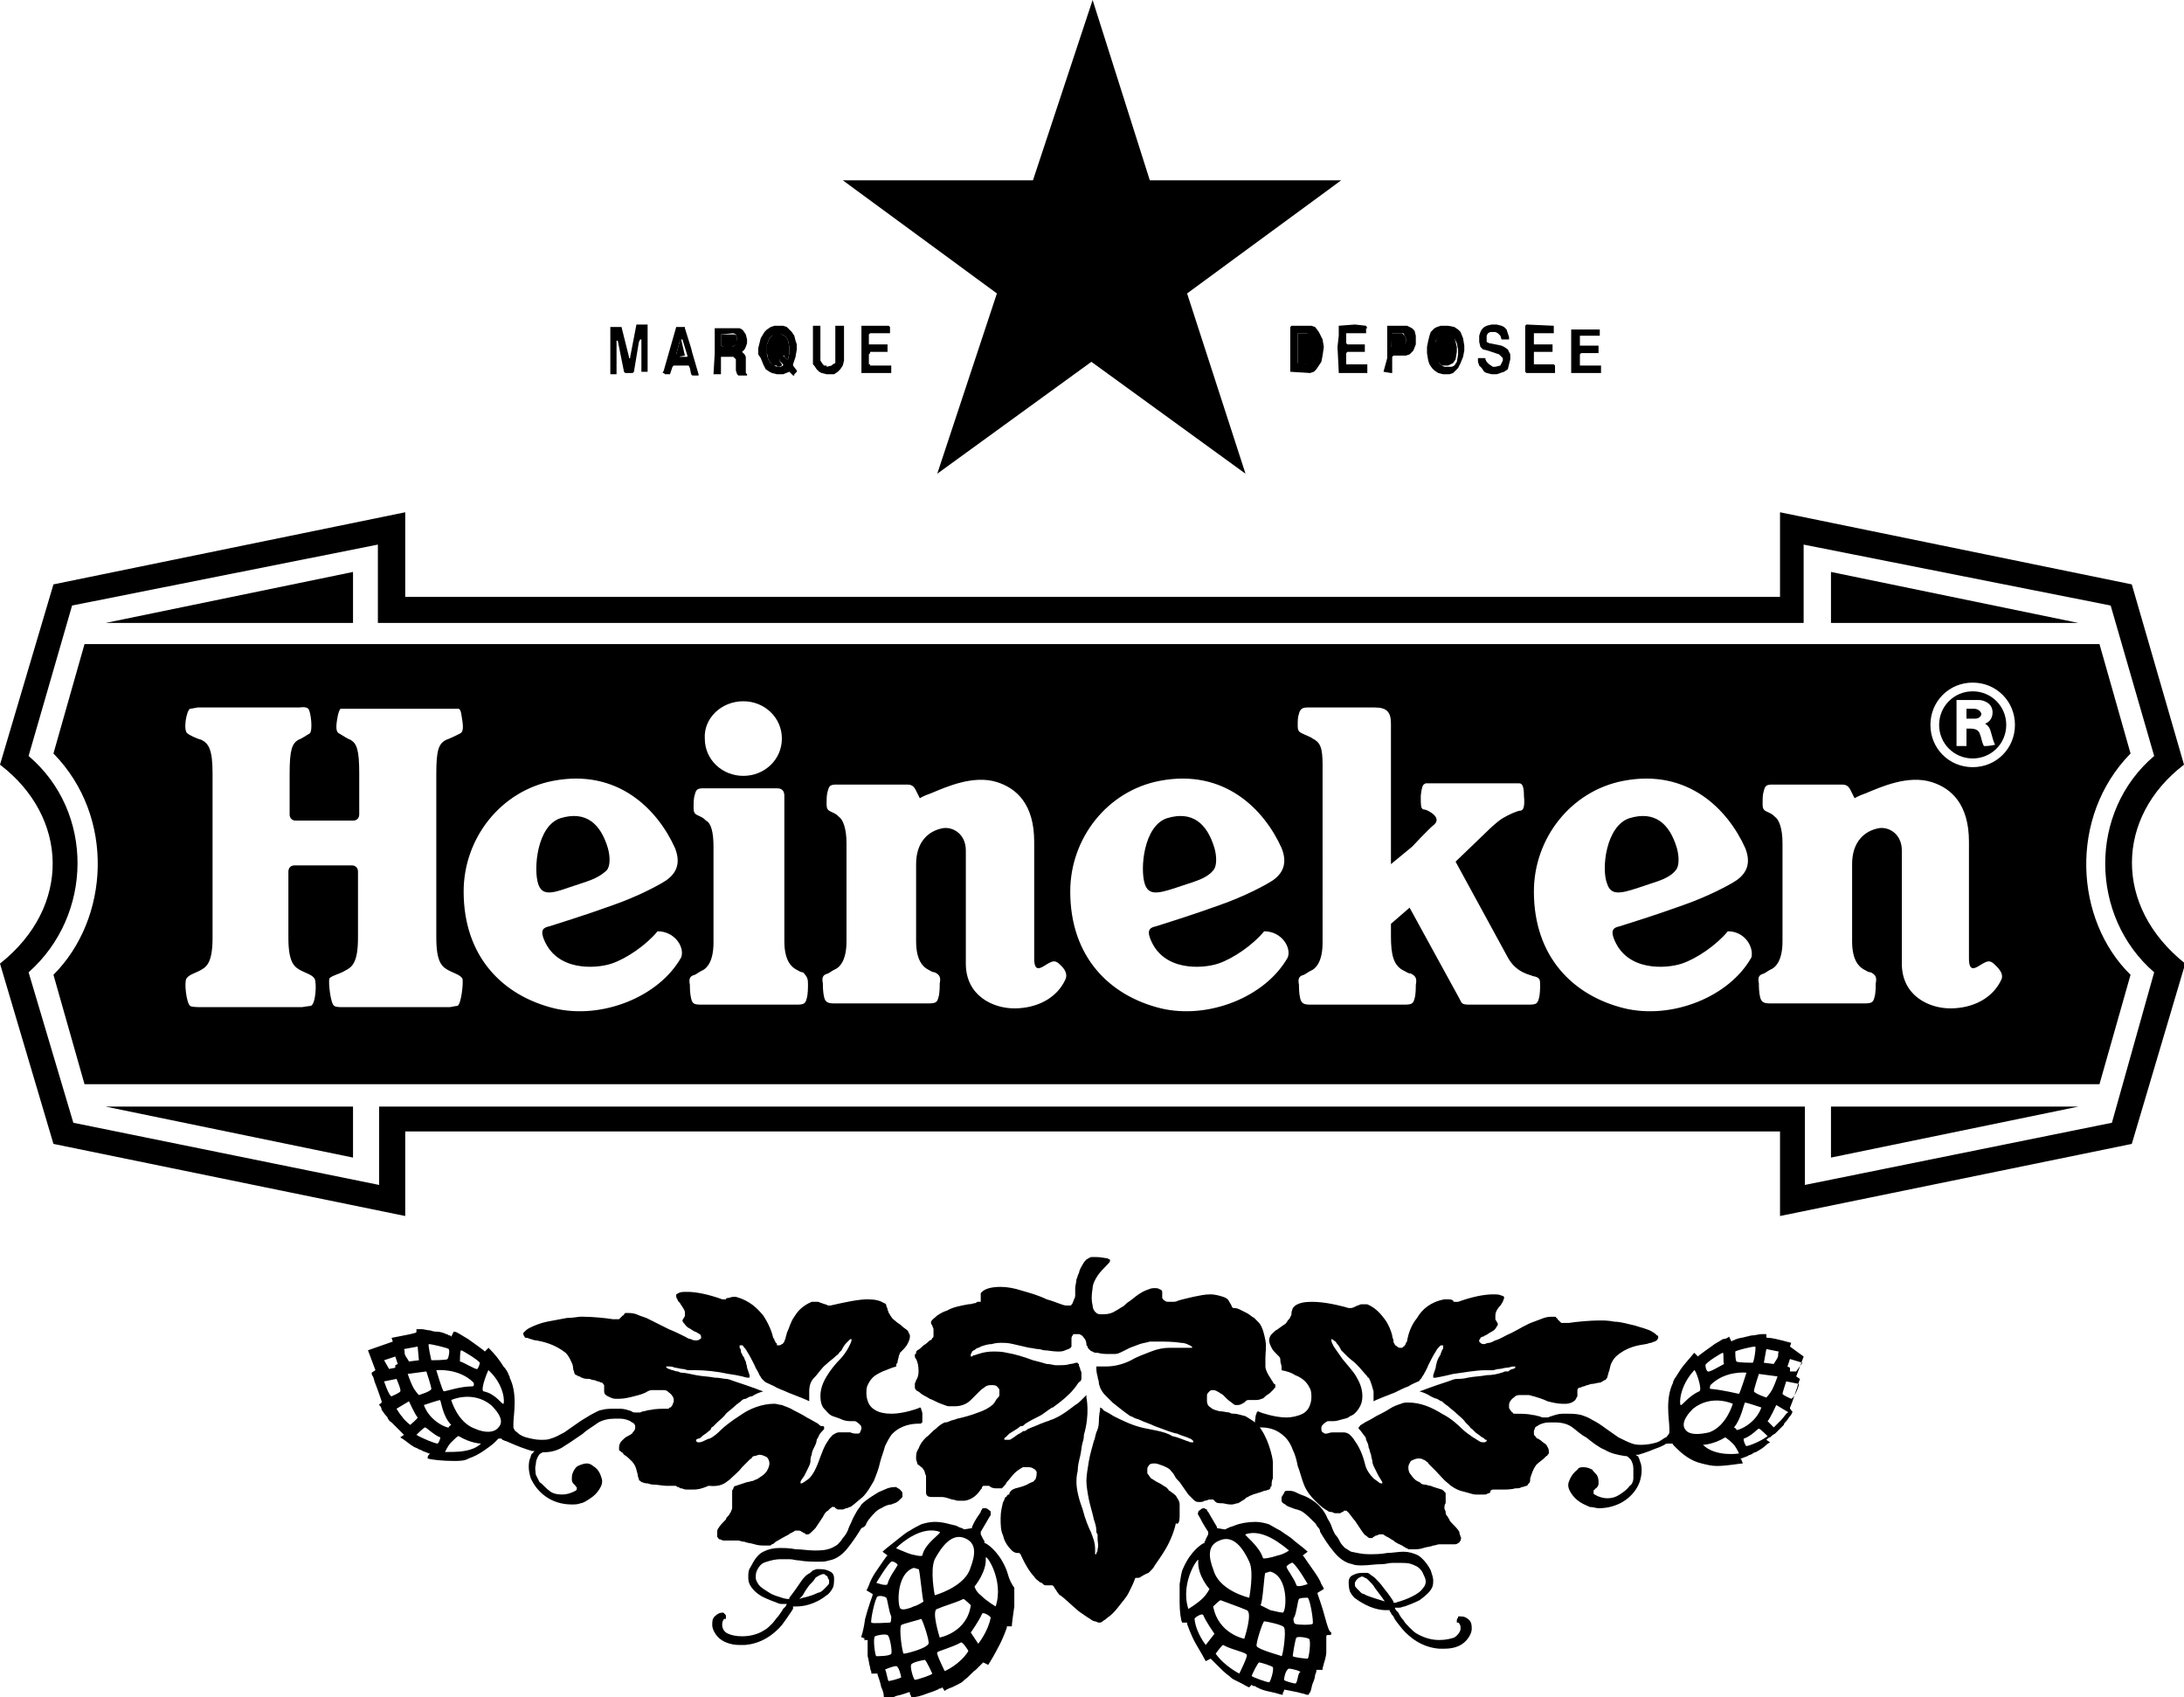 <?xml version="1.0" encoding="utf-8"?>
<!-- Generator: Adobe Illustrator 21.0.0, SVG Export Plug-In . SVG Version: 6.00 Build 0)  -->
<svg version="1.1" id="Layer_1" xmlns="http://www.w3.org/2000/svg" xmlns:xlink="http://www.w3.org/1999/xlink" x="0px" y="0px"
	 viewBox="0 0 175.7 136.5" style="enable-background:new 0 0 175.7 136.5;" xml:space="preserve">
<g>
	<polygon points="62,29.2 62.2,29.4 62.4,29.4 62.5,29.4 62.5,29.5 62.7,29.5 62.9,29.4 62.9,29.3 62.7,29 62.7,28.9 62.9,28.6 
		63,28.6 63.1,28.6 63.1,28.7 63.3,28.9 63.4,28.9 63.5,28.4 63.5,27.9 63.4,27.4 63.3,27.2 63.1,27 62.9,26.9 62.7,26.8 62.4,26.8 
		62.1,27 61.9,27.2 61.7,27.7 61.7,27.8 61.7,27.8 61.7,28.4 61.8,28.9 	"/>
	<polygon points="58.2,27.9 58.9,27.9 59.1,27.8 59.3,27.6 59.3,27.4 59.3,27.2 59.3,27 59.1,26.9 58.1,26.9 58,26.9 58,27.5 
		58,27.8 	"/>
	<polygon points="55.1,28.6 55.1,28.6 54.8,27.3 54.7,27.3 54.7,27.4 54.4,28.5 54.3,28.6 54.5,28.7 	"/>
	<polygon points="112,28 112,28 112.6,28 112.9,27.9 113,27.8 113.1,27.5 113.1,27.2 113,27 112.8,26.8 112.7,26.8 112,26.8 
		111.9,26.9 111.9,27.9 	"/>
	<polygon points="115.5,28.9 115.7,29.1 115.9,29.3 116,29.4 116.2,29.4 116.2,29.4 116.3,29.4 116.5,29.4 116.7,29.3 116.9,29.2 
		117.1,28.9 117.2,28.3 117.2,27.9 117.1,27.5 117,27.1 116.7,26.9 116.6,26.8 116.4,26.8 116.1,26.8 115.9,26.9 115.7,27 
		115.5,27.4 115.4,28 115.4,28.5 	"/>
	<polygon points="104.5,29.4 105,29.3 105.3,29.3 105.4,29.2 105.6,28.9 105.8,28.3 105.8,27.9 105.7,27.4 105.6,27.1 105.4,26.9 
		105.1,26.8 104.5,26.8 104.4,26.8 104.4,29.3 104.5,29.3 	"/>
	<path d="M33.6,107.4c0.2,0,0.3-0.1,0.3-0.1C33.9,107.4,33.7,107.4,33.6,107.4z"/>
	<path d="M142.2,107.6C142.2,107.6,142.2,107.6,142.2,107.6L142.2,107.6L142.2,107.6z"/>
	<path d="M33.6,107.4C33.6,107.4,33.6,107.4,33.6,107.4C33.6,107.4,33.6,107.4,33.6,107.4C33.6,107.4,33.6,107.4,33.6,107.4z"/>
	<polygon points="75.4,38.1 87.8,29.1 100.2,38.1 95.5,23.6 107.9,14.5 92.5,14.5 87.9,0 83.1,14.5 67.8,14.5 80.2,23.6 	"/>
	<path d="M175.7,61.5L171.5,47l-28.3-5.8V48H32.6v-6.8L4.3,47L0,61.5c5.5,4.2,5.8,11.4,0,16l4.3,14.5l28.3,5.8v-6.8h110.6v6.8
		l28.3-5.8h0l4.3-14.5C170,72.9,170.2,65.7,175.7,61.5z M169.9,90.3l-24.7,5V89H30.5v6.3l-24.6-5L2.3,78.2c5.2-4.6,5.3-12.9,0-17.4
		l3.5-12.1l24.6-4.9v6.3h114.7v-6.3l24.7,4.9l3.5,12.1c-5.3,4.5-5.2,12.9,0,17.4L169.9,90.3z"/>
	<path d="M45.7,71.4l1.5-0.5c0.6-0.2,1.2-0.5,1.6-0.9c0.3-0.3,0.3-1.1,0.1-1.8c-0.6-2-1.8-3-3.8-2.4c-1.9,0.6-2.2,4.1-1.8,5.3
		C43.6,72,44.3,71.9,45.7,71.4z"/>
	<path d="M94.6,71.4l1.5-0.5c0.6-0.2,1.2-0.5,1.5-0.9c0.3-0.3,0.3-1.1,0.1-1.8c-0.6-2-1.8-3-3.8-2.4c-1.9,0.6-2.2,4.1-1.8,5.3
		C92.4,72,93.1,71.9,94.6,71.4z"/>
	<path d="M158.7,55.6c-1.5,0-2.7,1.2-2.7,2.7c0,1.5,1.2,2.7,2.7,2.7c1.5,0,2.7-1.2,2.7-2.7C161.4,56.8,160.2,55.6,158.7,55.6z
		 M159.6,60c-0.2-0.4-0.2-0.7-0.3-0.9c-0.1-0.4-0.4-0.5-0.8-0.5c-0.3,0-0.3,0-0.3,0V60h-0.8v-3.7c0,0,1.5,0,1.8,0
		c0.3,0,1.1,0.2,1.1,1c0,0.5-0.3,0.8-0.6,0.9c0.3,0.2,0.4,0.4,0.5,0.8c0.1,0.4,0.2,0.7,0.3,0.9C160,60,159.9,60,159.6,60z"/>
	<path d="M131.8,71.4l1.5-0.5c0.6-0.2,1.2-0.5,1.5-0.9c0.3-0.3,0.3-1.1,0.1-1.8c-0.6-2-1.8-3-3.8-2.4c-1.9,0.6-2.3,4.1-1.8,5.3
		C129.6,72,130.3,71.9,131.8,71.4z"/>
	<path d="M158.8,57c-0.3,0-0.6,0-0.6,0v0.8c0,0,0.4,0,0.7,0c0.3,0,0.5-0.2,0.5-0.4C159.3,57.1,159,57,158.8,57z"/>
	<path d="M171.4,60.6l-2.5-8.8H6.8l-2.5,8.8c5,5.1,4.5,13.3,0,17.8l2.5,8.8h162.1l2.5-8.8C166.9,74,166.4,65.7,171.4,60.6z
		 M59.8,56.4c1.7,0,3.1,1.3,3.1,3c0,1.7-1.4,3-3.1,3c-1.7,0-3.1-1.3-3.1-3C56.6,57.8,58,56.4,59.8,56.4z M36.8,80.9
		c-0.1,0-0.6,0.1-0.6,0.1h-8.8c0,0-0.4,0-0.5-0.1c-0.3-0.1-0.5-1.9-0.4-2.2c0.1-0.2,0.9-0.4,1.2-0.6c0.6-0.3,1.1-0.6,1.1-2.7l0-5.3
		c0-0.3-0.2-0.5-0.5-0.5h-4.6c-0.3,0-0.5,0.2-0.5,0.5l0,5.3c0,2.1,0.5,2.4,1.1,2.7c0.4,0.2,0.8,0.3,1,0.6c0.2,0.3,0.1,2.1-0.3,2.2
		c-0.1,0-0.7,0.1-0.7,0.1H16c0,0-0.6,0-0.7-0.1C15,80.7,14.8,79,15,78.7c0.2-0.3,0.6-0.4,1-0.6c0.6-0.3,1.1-0.6,1.1-2.7V62.2
		c0-1.9-0.3-2.4-0.9-2.7c-0.4-0.1-1-0.4-1.1-0.5c-0.4-0.2-0.1-1.9,0.2-2c0.1,0,0.6-0.1,0.6-0.1h8.2c0,0,0.5-0.1,0.7,0.1
		c0.2,0.2,0.4,1.8,0.1,2c-0.2,0.1-0.6,0.4-0.9,0.5c-0.5,0.3-0.7,0.8-0.7,2.7l0,3.3c0,0.3,0.2,0.5,0.5,0.5h4.6c0.3,0,0.5-0.2,0.5-0.5
		l0-3.3c0-1.9-0.2-2.4-0.7-2.7c-0.3-0.1-0.7-0.4-0.9-0.5c-0.2-0.1-0.3-0.3-0.2-1c0.1-0.7,0.2-0.9,0.3-1c0.1,0,0.7,0,0.7,0
		c0,0,7.3,0,8.2,0c0.3,0,0.5,0,0.6,0c0.2,0.1,0.2,0.4,0.3,1c0.1,0.7,0,0.9-0.2,1c-0.2,0.1-0.8,0.4-1.1,0.5c-0.6,0.3-0.8,0.8-0.8,2.7
		v13.2c0,2.1,0.5,2.4,1.1,2.7c0.4,0.2,0.8,0.3,1,0.6C37.3,79,37.1,80.8,36.8,80.9z M54.8,77c-1.8,3.2-6.4,5-10.2,4.1
		c-4.1-1-7.3-4.1-7.3-9.4c0-4.3,3-8.1,7.2-8.9c5.2-1,8.4,2.3,9.8,5.4c0.4,1,0.3,1.9-0.7,2.6c-0.6,0.4-2.3,1.3-4.3,2
		c-2.2,0.8-4.8,1.6-5.1,1.7c-0.5,0.1-0.7,0.3-0.5,0.9c1,2.8,4.3,2.5,5.5,2.1c1.2-0.4,2.8-1.5,3.7-2.6C54.3,74.9,55.1,76.2,54.8,77z
		 M65,79.2c0,0.2,0,0.8-0.1,1.1c-0.1,0.4-0.2,0.5-0.8,0.5h-7.7c-0.6,0-0.7-0.1-0.8-0.5c-0.1-0.4-0.1-0.9-0.1-1.1
		c-0.1-0.5,0-0.7,0.4-0.8c0.2-0.1,0.3-0.2,0.5-0.3c0.5-0.2,1-0.8,1-2.3v-7.7c0-1.2-0.2-1.9-0.6-2.1c-0.1-0.1-0.2-0.2-0.4-0.3
		c-0.4-0.2-0.6-0.2-0.6-0.7c0-0.5,0-0.8,0.1-1.1c0.1-0.4,0.2-0.5,0.7-0.5c0,0,5.4,0,5.9,0c0.4,0,0.6,0.2,0.6,0.6
		c0,0.5,0,11.7,0,11.7c0,1.6,0.6,2.1,1,2.3c0.2,0.1,0.3,0.2,0.5,0.2C65,78.6,65,78.8,65,79.2z M85.7,78.8c-0.7,1.5-2.3,2.3-4.1,2.3
		c-1.7,0-3.9-1-3.9-3.6c0-2.6,0-7.9,0-9.1c0-1.3-1-1.9-1.8-1.8c-1.2,0.2-2.2,1.1-2.2,2.9l0,6.2c0,1.6,0.6,2.1,1,2.3
		c0.2,0.1,0.3,0.2,0.5,0.2c0.4,0.2,0.5,0.4,0.4,0.9c0,0.2,0,0.8-0.1,1.1c-0.1,0.4-0.2,0.5-0.8,0.5h-7.6c-0.5,0-0.7-0.1-0.8-0.5
		c-0.1-0.4-0.1-0.9-0.1-1.1c-0.1-0.5,0-0.7,0.4-0.8c0.2-0.1,0.3-0.2,0.5-0.3c0.5-0.2,1-0.8,1-2.3v-7.9c0-1.2-0.3-1.9-0.6-2.1
		c-0.1-0.1-0.2-0.2-0.4-0.3c-0.4-0.2-0.6-0.2-0.6-0.7c0-0.5,0-0.8,0.1-1.1c0.1-0.4,0.2-0.5,0.7-0.5l5.7,0c0.5,0,0.6,0.3,0.8,0.7
		c0.1,0.2,0.2,0.4,0.2,0.4s0.3-0.2,0.9-0.4c1.2-0.5,3.4-1.5,5.3-0.9c1.6,0.5,3,1.8,3,4.8c0,3.5,0,8,0,9.4c0,1.4,0.8,0.5,1.3,0.3
		c0.4-0.2,0.6,0,0.9,0.3C85.7,78,85.9,78.4,85.7,78.8z M103.6,77c-1.8,3.2-6.4,5-10.2,4.1c-4.1-1-7.3-4.1-7.3-9.4
		c0-4.3,3-8.1,7.2-8.9c5.2-1,8.4,2.3,9.8,5.4c0.4,1,0.3,1.9-0.7,2.6c-0.6,0.4-2.3,1.3-4.3,2c-2.2,0.8-4.8,1.6-5.1,1.7
		c-0.5,0.1-0.7,0.3-0.5,0.9c1,2.8,4.3,2.5,5.5,2.1c1.2-0.4,2.8-1.5,3.7-2.6C103.1,74.9,103.9,76.2,103.6,77z M123.9,79.2
		c0,0.2,0,0.8-0.1,1.1c-0.1,0.4-0.2,0.5-0.8,0.5h-4.8c-0.6,0-0.6-0.1-0.8-0.5l-4-7.3l-1.5,1.3v1c0,1.5,0.2,2.4,1.1,2.8
		c0.2,0.1,0.3,0.2,0.5,0.2c0.4,0.2,0.5,0.4,0.4,0.9c0,0.2,0,0.8-0.1,1.1c-0.1,0.4-0.2,0.5-0.8,0.5h-7.6c-0.5,0-0.7-0.1-0.8-0.5
		c-0.1-0.4-0.1-0.9-0.1-1.1c-0.1-0.5,0-0.7,0.4-0.8c0.2-0.1,0.3-0.2,0.5-0.3c0.5-0.2,1-0.8,1-2.3V61.5c0-1.4-0.2-1.8-0.8-2.1
		c-0.1-0.1-0.4-0.2-0.6-0.3c-0.4-0.2-0.6-0.2-0.6-0.7c0-0.5,0-0.7,0.1-1c0.1-0.4,0.3-0.5,0.7-0.5l5.4,0c1,0,1.3,0.4,1.3,1.3l0,11.3
		l1.7-1.4c0,0,1.4-1.5,1.8-1.8c0.3-0.3,0.2-0.6-0.2-0.9c-0.3-0.2-0.5-0.3-0.7-0.3c-0.2-0.1-0.2-0.3-0.2-1.1c0.1-0.9,0.2-0.9,0.4-1
		c0.1,0,0.5,0,0.5,0s2,0,3.4,0c1.4,0,3.1,0,3.1,0s0.4,0,0.5,0c0.2,0,0.4,0.1,0.4,1c0.1,1-0.1,1.2-0.3,1.2c-0.2,0-0.9,0.3-1.4,0.6
		c-0.5,0.3-1.2,1-1.2,1l-2.6,2.5l4.2,7.7c0.7,1.3,1.9,1.4,2,1.5C123.9,78.6,123.9,78.8,123.9,79.2z M140.9,77
		c-1.8,3.2-6.4,5-10.2,4.1c-4.1-1-7.3-4.1-7.3-9.4c0-4.3,3-8.1,7.2-8.9c5.2-1,8.4,2.3,9.8,5.4c0.4,1,0.3,1.9-0.7,2.6
		c-0.6,0.4-2.3,1.3-4.3,2c-2.2,0.8-4.8,1.6-5.1,1.7c-0.5,0.1-0.7,0.3-0.5,0.9c1,2.8,4.3,2.5,5.5,2.1c1.2-0.4,2.8-1.5,3.7-2.6
		C140.4,74.9,141.1,76.2,140.9,77z M161,78.8c-0.7,1.5-2.3,2.3-4.1,2.3c-1.7,0-3.9-1-3.9-3.6c0-2.6,0-7.9,0-9.1c0-1.3-1-1.9-1.8-1.8
		c-1.2,0.2-2.2,1.1-2.2,2.9v6.2c0,1.6,0.6,2.1,1,2.3c0.2,0.1,0.3,0.2,0.5,0.2c0.4,0.2,0.5,0.4,0.4,0.9c0,0.2,0,0.8-0.1,1.1
		c-0.1,0.4-0.2,0.5-0.8,0.5h-7.6c-0.5,0-0.7-0.1-0.8-0.5c-0.1-0.4-0.1-0.9-0.1-1.1c-0.1-0.5,0-0.7,0.4-0.8c0.2-0.1,0.3-0.2,0.5-0.3
		c0.5-0.2,1-0.8,1-2.3v-7.9c0-1.2-0.3-1.9-0.6-2.1c-0.1-0.1-0.2-0.2-0.4-0.3c-0.4-0.2-0.6-0.2-0.6-0.7c0-0.5,0-0.8,0.1-1.1
		c0.1-0.4,0.2-0.5,0.7-0.5l5.6,0c0.5,0,0.6,0.3,0.8,0.7c0.1,0.2,0.2,0.4,0.2,0.4s0.3-0.2,0.9-0.4c1.2-0.5,3.4-1.5,5.3-0.9
		c1.6,0.5,3,1.8,3,4.8c0,3.5,0,8,0,9.4c0,1.4,0.8,0.5,1.3,0.3c0.4-0.2,0.6,0,0.9,0.3C160.9,78,161.2,78.4,161,78.8z M158.7,61.7
		c-1.9,0-3.4-1.5-3.4-3.4c0-1.9,1.5-3.4,3.4-3.4c1.9,0,3.4,1.5,3.4,3.4C162.1,60.2,160.6,61.7,158.7,61.7z"/>
	<polygon points="147.3,46 147.3,50.1 167.2,50.1 	"/>
	<polygon points="147.3,93.1 167.2,89 147.3,89 	"/>
	<polygon points="28.4,93.1 28.4,89 8.5,89 	"/>
	<polygon points="28.4,46 8.5,50.1 28.4,50.1 	"/>
	<path d="M106.6,130.1c-0.2-0.8-0.6-1.9-0.6-1.9l0-0.1l0.5-0.3c0-0.1-0.1-0.2-0.2-0.4c-0.1-0.3-0.3-0.6-0.5-0.9
		c-0.5-0.7-0.9-1.3-0.9-1.3l-0.1-0.1l0.4-0.3c-0.2-0.2-0.6-0.5-1.1-0.9c-0.3-0.3-0.7-0.5-1.1-0.8c-0.4-0.2-0.7-0.4-0.9-0.5
		c-0.3-0.1-0.7-0.2-1.1-0.2c-0.6,0-1.2,0.1-1.7,0.3c-0.2,0.1-0.4,0.1-0.5,0.2c-0.1,0-0.2,0.1-0.2,0.1l-0.1,0l-0.6-0.1l0-0.1
		c-0.4-0.7-0.6-1-0.7-1.2c-0.1-0.1-0.1-0.1-0.1-0.2c0,0,0,0,0,0c-0.1,0-0.2-0.1-0.2-0.1c-0.1,0-0.2,0-0.3,0.1
		c-0.1,0.1-0.2,0.1-0.2,0.2c0,0.1-0.1,0.2,0,0.2c0,0,0,0,0,0c0,0,0,0.1,0.1,0.2c0.1,0.2,0.3,0.6,0.7,1.2l0,0.1l0,0.1
		c0,0-0.1,0.2-0.2,0.4c0,0.1-0.1,0.2-0.1,0.2c0,0,0,0,0,0.1c0,0,0,0,0,0c0,0,0,0,0,0c0,0,0,0,0,0l0,0c0,0,0,0,0,0
		c-0.1,0-0.4,0.2-0.7,0.5c-0.3,0.3-0.7,0.8-1,1.5c-0.2,0.4-0.2,0.8-0.3,1.3c0,0.5,0,1,0,1.5c0,0.7,0.1,1.4,0.2,1.6l0.4,0l0,0.1
		c0,0,0.3,0.9,0.7,1.6c0.3,0.5,0.7,1.2,0.8,1.4l0.4-0.2l0.1,0.1c0,0,0.2,0.2,0.5,0.5c0.3,0.3,0.6,0.6,0.9,0.8
		c0.1,0.1,0.2,0.2,0.4,0.3c0.2,0.1,0.4,0.2,0.6,0.3c0.2,0.1,0.5,0.3,0.6,0.3l0.2-0.2l0.1,0.1c0,0,0,0,0.1,0c0,0,0.1,0,0.2,0.1
		c0.2,0.1,0.4,0.2,0.8,0.3c0.5,0.1,0.9,0.2,1.2,0.3c0,0,0.1,0,0.1,0c0,0,0,0,0-0.1c0-0.1,0.1-0.2,0.1-0.2l0-0.1l0.1,0
		c0,0,0.5,0.1,1,0.2c0.3,0.1,0.5,0.1,0.7,0.2c0.1,0,0.1,0,0.2,0c0-0.1,0-0.1,0.1-0.2c0.1-0.2,0.1-0.4,0.2-0.7
		c0.1-0.2,0.2-0.5,0.2-0.7c0.1-0.2,0.1-0.3,0.1-0.3l0-0.1l0.1,0c0.1,0,0.3,0,0.4,0c0,0,0-0.1,0-0.1c0-0.1,0.1-0.3,0.1-0.4
		c0.1-0.3,0.2-0.7,0.2-0.9c0-0.1,0-0.2,0-0.3c0-0.1,0-0.3,0-0.4c0-0.3,0-0.5,0-0.6c0,0,0,0,0,0l0,0c0-0.1,0.1-0.1,0.1-0.1
		c0,0,0,0,0,0c0,0,0.1,0,0.1,0c0.1,0,0.2,0,0.2-0.1l0-0.1C106.9,131.2,106.8,130.8,106.6,130.1z M105.2,127.4c0,0-0.8,0.3-0.9,0.1
		c-0.2-0.6-0.8-1.3-0.8-1.5c0-0.1,0.5-0.4,0.5-0.3C104.4,126,105.2,127.4,105.2,127.4z M100.2,123.4c1.4-0.5,3,0.9,3.5,1.3
		c0,0-0.4,0.3-0.9,0.4c-0.6,0.2-1.2,0.3-1.2,0.2C101.3,124.3,100,123.4,100.2,123.4z M103.2,129.7c-0.1,0-0.6-0.1-1-0.2
		c-0.4-0.2-0.8-0.4-0.8-0.4c0.2-0.2,0.3-2.6,0.4-2.6c0.1,0,0.3-0.1,0.4-0.1C103.7,126.8,103.5,129.6,103.2,129.7z M95.6,129.4
		c-0.7-2.2,0.9-4.3,0.8-3.9c-0.1,1.2,0.9,2.3,0.9,2.3c0,0-0.2,0.4-0.5,0.7C96.3,129,95.6,129.4,95.6,129.4z M97,132.3
		c0,0-0.8-1-0.9-2.1c0-0.1,0.6-0.5,0.7-0.3c0.2,0.5,0.9,1.5,0.9,1.5L97,132.3z M99.7,134.6c0,0-1.2-0.6-1.9-1.6c0,0,0.5-0.7,0.6-0.7
		c0.7,0.4,1.9,0.6,1.9,0.8C100.4,133.2,99.7,134.6,99.7,134.6z M100.1,131.8c0,0-2.1-0.4-2.5-2.6c0,0,0.5-0.5,0.6-0.5
		c0.5,0.2,1.4,0.5,2.1,0.8C100.8,129.7,100.1,131.8,100.1,131.8z M100.5,128.5c0,0-2.2-0.5-2.8-2c-0.2-0.6-0.9-2.1,0.4-2.6
		c1.1-0.5,1.9,0.6,2.4,1.7C100.9,126.4,100.5,128.5,100.5,128.5z M102.1,135.3c-0.2,0-1.3-0.4-1.4-0.5c0-0.1,0.5-1.1,0.6-1.1
		c0.1,0,1.1,0.3,1.1,0.4C102.5,134.3,102.2,135.3,102.1,135.3z M101.1,132.4c-0.1-0.2,0.5-2,0.6-2c0.2,0,1.6,0.3,1.6,0.5
		c0.2,0.3-0.1,2.3-0.2,2.3C102.9,133.1,101.3,132.7,101.1,132.4z M104.2,135.4c-0.1,0-0.9-0.2-0.9-0.3c0-0.1,0.1-0.8,0.4-0.9
		c0.2,0,1,0.2,0.9,0.3C104.4,134.5,104.4,135.4,104.2,135.4z M105.2,133.4c-0.2,0-1.1-0.1-1.2-0.2c0-0.1,0.2-1.4,0.3-1.5
		c0.2-0.1,0.8,0,1,0.1C105.5,131.9,105.3,133.4,105.2,133.4z M105.6,130.6c-0.1,0.1-1.2,0.1-1.4,0c-0.1,0-0.2-0.4-0.1-0.5
		c0.2-0.3,0.3-1.4,0.4-1.5c0.1-0.1,0.5-0.1,0.7-0.1C105.4,128.6,105.7,130.5,105.6,130.6z"/>
	<path d="M80.9,126.1c-0.3-0.7-0.7-1.2-1-1.5c-0.3-0.3-0.6-0.5-0.7-0.5c0,0,0,0,0,0v0c0,0,0,0,0,0c0,0,0,0,0,0c0,0,0,0,0-0.1
		c0-0.1-0.1-0.2-0.1-0.2c-0.1-0.2-0.2-0.4-0.2-0.4l0-0.1l0-0.1c0.4-0.7,0.6-1,0.7-1.2c0.1-0.1,0.1-0.2,0.1-0.2c0,0,0,0,0,0
		c0-0.1,0-0.2,0-0.2c0-0.1-0.1-0.1-0.2-0.2c-0.1-0.1-0.2-0.1-0.3-0.1c-0.1,0-0.2,0-0.2,0.1c0,0,0,0,0,0c0,0-0.1,0.1-0.1,0.2
		c-0.1,0.2-0.4,0.5-0.7,1.2l0,0.1l-0.6,0.1l0,0c0,0-0.1,0-0.2-0.1c-0.1,0-0.3-0.1-0.5-0.2c-0.5-0.1-1-0.3-1.7-0.3
		c-0.4,0-0.8,0.1-1.1,0.2c-0.2,0.1-0.6,0.3-0.9,0.5c-0.4,0.2-0.7,0.5-1.1,0.8c-0.5,0.4-0.9,0.7-1.1,0.9l0.4,0.3l-0.1,0.1
		c0,0-0.5,0.7-0.9,1.3c-0.2,0.3-0.4,0.7-0.5,1c-0.1,0.2-0.1,0.3-0.2,0.4l0.5,0.3l0,0.1c0,0-0.4,1.1-0.6,1.9
		c-0.1,0.7-0.2,1.1-0.3,1.4c0,0,0,0.1,0,0.1c0.1,0,0.2,0,0.2,0.1c0,0,0.1,0,0.1,0c0,0,0,0,0,0c0,0,0,0,0,0l-0.1,0.1l0.3,0
		c0,0,0,0,0,0c0,0.1,0,0.3,0,0.6c0,0.1,0,0.3,0,0.4c0,0.1,0,0.2,0,0.3c0.1,0.3,0.1,0.6,0.2,0.9c0,0.2,0.1,0.3,0.1,0.4
		c0,0.1,0,0.1,0,0.1l0.5,0l0,0.1c0,0,0.2,0.5,0.3,1c0.1,0.2,0.2,0.5,0.2,0.7c0,0.1,0,0.1,0.1,0.2c0.1,0,0.1,0,0.2,0
		c0.2,0,0.5-0.1,0.7-0.2c0.5-0.1,1-0.3,1-0.3l0.1,0l0,0.1c0,0,0,0.1,0.1,0.2c0,0,0,0,0,0.1c0,0,0.1,0,0.1,0c0.3,0,0.7-0.1,1.2-0.3
		c0.3-0.1,0.6-0.2,0.8-0.3c0.1,0,0.1-0.1,0.2-0.1c0,0,0.1,0,0.1,0l0.1-0.1l0.2,0.3c0.1-0.1,0.3-0.2,0.6-0.3c0.2-0.1,0.4-0.2,0.6-0.3
		c0.2-0.1,0.3-0.2,0.4-0.3c0.3-0.2,0.6-0.6,0.9-0.8c0.3-0.3,0.5-0.5,0.5-0.5l0.1-0.1l0.4,0.2c0.2-0.3,0.6-1,0.8-1.4
		c0.4-0.7,0.7-1.6,0.7-1.6l0-0.1l0.4,0c0-0.2,0.1-0.9,0.2-1.6c0-0.5,0-1,0-1.5C81.1,127,81.1,126.5,80.9,126.1z M71.7,125.6
		c0.1-0.1,0.6,0.2,0.5,0.3c-0.1,0.2-0.7,1-0.8,1.5c-0.1,0.2-0.9-0.1-0.9-0.1S71.4,125.8,71.7,125.6z M70.1,130.5
		c-0.1-0.1,0.3-2,0.5-2.1c0.2-0.1,0.6,0,0.7,0.1c0.1,0.1,0.2,1.1,0.4,1.5c0,0.1,0,0.5-0.1,0.5C71.3,130.5,70.2,130.6,70.1,130.5z
		 M70.5,133.2c-0.1,0-0.3-1.5-0.1-1.6c0.2-0.1,0.8-0.2,1-0.1c0.2,0.1,0.4,1.4,0.3,1.5C71.6,133.2,70.7,133.2,70.5,133.2z
		 M71.5,135.2c-0.1,0-0.2-0.9-0.3-0.9c-0.1,0,0.6-0.3,0.9-0.3c0.2,0,0.4,0.8,0.4,0.9C72.4,135,71.6,135.2,71.5,135.2z M72.7,133
		c-0.1,0-0.4-2-0.2-2.3c0.1-0.1,1.4-0.4,1.6-0.5c0.1,0,0.7,1.8,0.6,2C74.5,132.6,72.9,133,72.7,133z M73.5,126.1
		c0.1,0,0.3,0.1,0.4,0.1c0.1,0,0.3,2.5,0.4,2.6c0,0-0.4,0.3-0.8,0.4c-0.4,0.2-0.9,0.3-1,0.2C72.2,129.5,72,126.6,73.5,126.1z
		 M73.6,135.1c-0.1,0-0.4-1-0.3-1.2c0-0.2,1-0.4,1.1-0.4c0.1,0,0.6,1.1,0.6,1.1C75,134.7,73.8,135.1,73.6,135.1z M74.2,125.1
		c0,0.1-0.7,0-1.2-0.2c-0.5-0.2-1-0.4-0.9-0.4c0.5-0.5,2.1-1.8,3.5-1.3C75.8,123.3,74.4,124.1,74.2,125.1z M75.2,125.4
		c0.6-1.1,1.4-2.1,2.4-1.7c1.3,0.5,0.6,2,0.4,2.6c-0.6,1.4-2.8,2-2.8,2S74.8,126.3,75.2,125.4z M76,134.4c0,0-0.7-1.4-0.6-1.5
		c0-0.1,1.2-0.4,1.9-0.8c0.1-0.1,0.6,0.6,0.6,0.7C77.2,133.9,76,134.4,76,134.4z M75.6,131.7c0,0-0.7-2.2-0.2-2.3
		c0.7-0.3,1.5-0.5,2.1-0.8c0.1,0,0.6,0.5,0.6,0.5C77.8,131.3,75.6,131.7,75.6,131.7z M78.7,132.2l-0.6-0.9c0,0,0.7-1,0.9-1.5
		c0.1-0.2,0.7,0.2,0.7,0.3C79.5,131.2,78.7,132.2,78.7,132.2z M80.1,129.2c0,0-0.7-0.4-1.2-0.9c-0.4-0.3-0.5-0.7-0.5-0.7
		c0,0,1-1.2,0.9-2.3C79.3,124.9,80.8,127.1,80.1,129.2z"/>
	<path d="M117.5,130c0,0-0.1,0-0.1,0c-0.1,0-0.1,0-0.1,0.1c0,0-0.1,0.1-0.1,0.2c0,0,0,0.1,0,0.1c0,0,0,0,0,0.1c0,0,0.1,0,0.1,0
		c0.1,0,0.1,0.1,0.1,0.1c0.1,0.1,0.1,0.2,0.1,0.4c0,0.2-0.2,0.5-0.5,0.7c-0.3,0.1-0.7,0.2-1.2,0.2c-0.5,0-1.1-0.1-1.8-0.5
		c-0.2-0.1-0.4-0.3-0.6-0.5c-0.2-0.2-0.4-0.4-0.5-0.6c-0.2-0.2-0.3-0.4-0.4-0.6c-0.1-0.1-0.2-0.2-0.2-0.2l-0.1-0.2l0.2,0
		c0,0,0.1,0,0.2,0c0.1,0,0.3-0.1,0.4-0.1c0.3-0.1,0.8-0.3,1.2-0.5c0.4-0.3,0.8-0.6,1-1c0.1-0.2,0.1-0.4,0.1-0.6
		c0-0.2-0.1-0.5-0.2-0.8c-0.3-0.6-0.7-1-1-1.2c-0.4-0.2-0.8-0.3-1.2-0.3c-0.4,0-0.9,0.1-1.3,0.1c-0.5,0.1-1,0.1-1.5,0.1
		c-0.5,0-0.9-0.1-1.4-0.2c-0.2-0.1-0.3-0.2-0.5-0.3c-0.1-0.1-0.3-0.3-0.4-0.5c-0.1-0.2-0.2-0.4-0.4-0.6c-0.1-0.2-0.2-0.4-0.3-0.7
		c-0.1-0.3-0.3-0.5-0.4-0.8c-0.1-0.2-0.3-0.5-0.4-0.6c-0.3-0.4-0.9-0.8-1.4-1c-0.3-0.1-0.5-0.2-0.7-0.3c-0.2-0.1-0.4-0.1-0.6-0.1
		c-0.1,0-0.1,0-0.1,0c-0.1,0-0.2,0.1-0.2,0.2c-0.1,0.1-0.1,0.2-0.2,0.3c0,0.1,0,0.2,0,0.3c0,0.1,0.1,0.2,0.3,0.3
		c0.2,0.2,0.4,0.2,0.6,0.3c0.2,0.1,0.5,0.1,0.8,0.3c0.3,0.2,0.6,0.5,1,0.9c0.1,0.1,0.1,0.2,0.2,0.3c0.1,0.1,0.2,0.2,0.2,0.4
		c0.3,0.5,0.6,1,1.1,1.6c0.4,0.5,0.9,0.9,1.5,1c0.2,0.1,0.5,0.1,0.8,0.1c0.5,0,1-0.1,1.6-0.1c0.3,0,0.5-0.1,0.8-0.1
		c0.3,0,0.5,0,0.7,0c0.4,0,0.7,0,1.1,0.2c0.3,0.1,0.6,0.4,0.7,0.7c0.1,0.2,0.2,0.4,0.2,0.6c0,0.2-0.1,0.4-0.2,0.5
		c-0.2,0.3-0.5,0.5-0.9,0.7c-0.4,0.2-0.7,0.3-1,0.4c-0.1,0-0.3,0.1-0.3,0.1c-0.1,0-0.1,0-0.1,0l-0.1,0l0-0.1c0,0-0.3-0.5-0.8-1.1
		c-0.2-0.3-0.5-0.6-0.7-0.8c-0.1-0.1-0.3-0.2-0.4-0.3c-0.1-0.1-0.2-0.1-0.3-0.1c-0.1,0-0.2,0-0.3,0c-0.4,0-0.6,0.1-0.8,0.2
		c-0.2,0.1-0.3,0.3-0.3,0.5c0,0.2,0,0.5,0.1,0.8c0.1,0.2,0.3,0.5,0.5,0.6c1.1,0.8,2,0.9,2.4,0.9c0.1,0,0.1,0,0.2,0c0,0,0,0,0,0
		l0.1,0l0,0.1c0,0,0,0,0.1,0.1c0,0.1,0.1,0.2,0.2,0.3c0.1,0.3,0.4,0.6,0.7,1c0.6,0.7,1.6,1.5,3,1.6c0.1,0,0.3,0,0.4,0
		c0.9,0,1.4-0.3,1.7-0.6c0.3-0.3,0.5-0.7,0.5-1c0-0.2,0-0.5-0.2-0.7C118,130.1,117.8,130,117.5,130z M111.1,128.7
		c0,0-0.7-0.2-1.2-0.4c-0.1-0.1-0.3-0.1-0.4-0.2c-0.1-0.1-0.2-0.2-0.3-0.3c-0.1-0.1-0.2-0.2-0.2-0.3c0-0.1,0-0.1,0-0.2
		c0-0.1,0.1-0.1,0.1-0.2c0.1-0.1,0.1-0.1,0.2-0.2c0.1,0,0.2-0.1,0.2-0.1c0.1,0,0.2,0,0.3,0.1c0.1,0,0.2,0.1,0.3,0.2
		c0.2,0.2,0.4,0.4,0.5,0.6c0.3,0.4,0.6,0.8,0.6,0.8l0.2,0.3L111.1,128.7z"/>
	<path d="M69.7,122.5c0.1-0.1,0.1-0.2,0.2-0.3c0.4-0.5,0.7-0.8,1-0.9c0.3-0.2,0.6-0.3,0.8-0.3c0.2-0.1,0.4-0.1,0.6-0.3
		c0.1-0.1,0.2-0.2,0.3-0.3c0-0.1,0-0.2,0-0.3c0-0.1-0.1-0.2-0.2-0.3c-0.1-0.1-0.2-0.1-0.3-0.2c0,0-0.1,0-0.1,0c-0.1,0-0.3,0-0.6,0.1
		c-0.2,0.1-0.5,0.2-0.7,0.3c-0.5,0.3-1,0.6-1.4,1c-0.1,0.2-0.3,0.4-0.4,0.6c-0.1,0.2-0.3,0.5-0.4,0.8c-0.1,0.2-0.2,0.4-0.3,0.7
		c-0.1,0.2-0.2,0.4-0.4,0.6c-0.1,0.2-0.3,0.4-0.4,0.5c-0.1,0.1-0.3,0.2-0.5,0.3c-0.5,0.2-0.9,0.2-1.4,0.2c-0.5,0-1-0.1-1.5-0.1
		c-0.5-0.1-0.9-0.1-1.3-0.1c-0.5,0-0.9,0.1-1.3,0.3c-0.4,0.2-0.7,0.6-1,1.2c-0.2,0.3-0.2,0.5-0.2,0.8c0,0.2,0,0.4,0.1,0.6
		c0.2,0.4,0.5,0.7,1,1c0.4,0.2,0.9,0.4,1.2,0.5c0.2,0.1,0.3,0.1,0.4,0.1c0.1,0,0.2,0,0.2,0l0.2,0l-0.1,0.2c0,0-0.1,0.1-0.2,0.2
		c-0.1,0.2-0.2,0.3-0.4,0.6c-0.2,0.2-0.3,0.4-0.5,0.6c-0.2,0.2-0.4,0.4-0.6,0.5c-0.6,0.4-1.3,0.5-1.8,0.5c-0.5,0-0.9-0.1-1.1-0.2
		c-0.3-0.1-0.5-0.4-0.5-0.7c0-0.1,0-0.3,0.1-0.4c0-0.1,0.1-0.1,0.1-0.1c0,0,0.1,0,0.1,0c0,0,0,0,0-0.1c0,0,0-0.1,0-0.1
		c0-0.1,0-0.1-0.1-0.2c0,0-0.1-0.1-0.1-0.1c0,0-0.1,0-0.1,0c-0.2,0-0.4,0.1-0.6,0.3c-0.2,0.2-0.2,0.4-0.2,0.7c0,0.3,0.2,0.7,0.5,1
		c0.3,0.3,0.9,0.6,1.7,0.6c0.1,0,0.3,0,0.4,0c1.4-0.1,2.4-0.9,3-1.6c0.3-0.4,0.5-0.7,0.7-1c0.1-0.1,0.1-0.2,0.2-0.3
		c0-0.1,0-0.1,0-0.1l0-0.1l0.1,0c0,0,0,0,0,0c0,0,0.1,0,0.2,0c0.4,0,1.4-0.1,2.4-0.9c0.2-0.1,0.4-0.4,0.5-0.6
		c0.1-0.2,0.1-0.5,0.1-0.8c0-0.2-0.1-0.4-0.3-0.5c-0.2-0.1-0.4-0.2-0.8-0.2c-0.1,0-0.2,0-0.3,0c-0.1,0-0.2,0.1-0.3,0.1
		c-0.1,0.1-0.2,0.2-0.4,0.3c-0.3,0.2-0.5,0.5-0.7,0.8c-0.4,0.6-0.8,1.1-0.8,1.1l0,0.1l-0.1,0c0,0-0.2,0-0.5-0.1
		c-0.3-0.1-0.7-0.2-1-0.4c-0.3-0.2-0.7-0.4-0.9-0.7c-0.1-0.2-0.2-0.3-0.2-0.5c0-0.2,0-0.4,0.1-0.6c0.2-0.4,0.4-0.6,0.8-0.7
		c0.3-0.1,0.7-0.2,1.1-0.2c0.2,0,0.5,0,0.7,0c0.3,0,0.5,0.1,0.8,0.1c0.5,0.1,1.1,0.1,1.6,0.1c0.3,0,0.5,0,0.8-0.1
		c0.6-0.1,1.1-0.5,1.5-1c0.4-0.5,0.8-1.1,1.1-1.6C69.6,122.8,69.7,122.6,69.7,122.5z M64.5,128.4c0,0,0.1-0.1,0.2-0.3
		c0.1-0.2,0.2-0.3,0.4-0.6c0.2-0.2,0.4-0.4,0.5-0.6c0.1-0.1,0.2-0.1,0.3-0.2c0.1,0,0.2-0.1,0.3-0.1c0.1,0,0.2,0,0.2,0.1
		c0.1,0,0.2,0.1,0.2,0.2c0,0.1,0.1,0.1,0.1,0.2c0,0.1,0,0.1,0,0.2c0,0.1-0.1,0.2-0.2,0.3c-0.1,0.1-0.2,0.2-0.3,0.3
		c-0.1,0.1-0.3,0.2-0.4,0.2c-0.6,0.3-1.2,0.4-1.2,0.4l-0.3,0.1L64.5,128.4z"/>
	<path d="M94.9,122c0-0.3,0-0.6,0-1c0-0.3-0.2-0.5-0.3-0.7c-0.2-0.2-0.4-0.3-0.5-0.4c-0.1,0-0.1-0.1-0.1-0.1c0,0-0.1-0.1-0.1-0.1
		c0,0-0.1-0.1-0.1-0.1c-0.1,0-0.1-0.1-0.2-0.1c-0.1-0.1-0.3-0.2-0.5-0.3c-0.2-0.1-0.3-0.2-0.5-0.3c-0.1-0.1-0.2-0.3-0.3-0.4
		c0-0.1,0-0.2,0-0.3c0-0.1,0-0.2,0.1-0.3c0.1-0.2,0.3-0.2,0.5-0.2c0.2,0,0.4,0.1,0.7,0.2c0.2,0.1,0.5,0.2,0.6,0.4
		c0.1,0.1,0.2,0.2,0.3,0.4c0.1,0.2,0.2,0.3,0.4,0.5c0.2,0.3,0.5,0.7,0.7,1c0.1,0.1,0.3,0.3,0.4,0.4c0.1,0.1,0.2,0.2,0.4,0.2
		c0,0,0.1,0,0.1,0c0.1,0,0.3,0,0.4-0.1c0.2,0,0.3-0.1,0.4-0.1c0,0,0.1,0,0.1,0c0,0,0,0,0,0c0,0,0,0,0.1,0c0,0,0,0,0,0c0,0,0,0,0.1,0
		c0,0,0.1,0.1,0.1,0.1c0,0,0,0,0.1,0.1c0,0,0,0,0,0c0.1,0.1,0.3,0.1,0.5,0.1c0.2,0,0.4,0.1,0.7,0.1c0,0,0.1,0,0.1,0
		c0.2,0,0.3-0.1,0.5-0.1c0.2-0.1,0.3-0.2,0.5-0.3c0.1-0.1,0.2-0.2,0.3-0.2c0.1-0.1,0.2-0.1,0.4-0.2c0.3-0.1,0.7-0.2,0.9-0.3
		c0.2,0,0.3-0.1,0.4-0.1c0,0,0,0,0,0c0,0,0,0,0,0c0,0,0,0,0,0c0,0,0.1-0.1,0.1-0.1c0-0.1,0-0.1,0.1-0.2c0-0.2,0-0.4,0.1-0.6
		c0-0.4,0-0.9,0-1.2c0,0,0,0,0-0.1c0-0.2-0.1-0.7-0.3-1.3c-0.2-0.6-0.5-1.2-0.9-1.7c-0.3-0.3-0.7-0.5-1-0.7
		c-0.4-0.1-0.7-0.2-0.9-0.2c-0.1,0-0.3,0-0.4-0.1c-0.2,0-0.5-0.1-0.8-0.1c-0.3-0.1-0.5-0.1-0.7-0.3c-0.2-0.1-0.3-0.3-0.3-0.5
		c0-0.2,0-0.4,0-0.5c0-0.1,0.1-0.2,0.2-0.3c0.1-0.1,0.2-0.1,0.3-0.1c0.2,0,0.3,0.1,0.5,0.2c0.1,0.1,0.2,0.1,0.3,0.2
		c0.1,0.1,0.2,0.2,0.3,0.3c0.2,0.2,0.4,0.3,0.5,0.4c0.1,0.1,0.2,0.1,0.2,0.1c0.1,0,0.1,0,0.2,0c0.2,0,0.3-0.1,0.5-0.2
		c0,0,0.1-0.1,0.1-0.1c0,0,0.1-0.1,0.2-0.1c0.1,0,0.2,0,0.2,0c0.1,0,0.2,0,0.3,0c0.2,0,0.4,0,0.6-0.1c0.1,0,0.2-0.1,0.3-0.2
		c0.1-0.1,0.3-0.2,0.4-0.3c0.1-0.1,0.2-0.2,0.3-0.3c0-0.1,0.1-0.1,0.1-0.1c0,0,0-0.1,0-0.1c0,0,0,0,0-0.1c0,0,0-0.1-0.1-0.1
		c-0.1-0.1-0.1-0.2-0.2-0.3c-0.1-0.2-0.2-0.3-0.3-0.5c-0.1-0.2-0.2-0.4-0.2-0.6c0-0.1,0-0.2,0-0.3c0-0.1,0-0.2,0-0.4
		c0-0.4,0.1-0.9,0-1.4c-0.1-0.5-0.2-1-0.5-1.4c-0.1-0.1-0.2-0.2-0.4-0.4c-0.2-0.1-0.4-0.3-0.6-0.4c-0.2-0.1-0.4-0.2-0.6-0.3
		c-0.2-0.1-0.4-0.1-0.5-0.1c0,0,0,0-0.1-0.1c0,0,0,0,0,0c0,0,0,0,0,0c0-0.1-0.1-0.2-0.2-0.4c-0.1-0.2-0.2-0.3-0.5-0.4
		c-0.3-0.1-0.7-0.2-1-0.2c-0.5,0-0.9,0.1-1.4,0.2c-0.4,0.1-0.9,0.2-1.2,0.3c-0.2,0.1-0.3,0.1-0.5,0.1c-0.1,0-0.1,0-0.2,0
		c-0.1,0-0.1,0-0.1,0c-0.1,0-0.2,0-0.3-0.1c-0.1,0-0.1-0.1-0.2-0.2c0-0.1,0-0.1,0-0.2c0-0.1,0-0.1,0-0.2c0,0,0-0.1,0-0.1
		c0-0.1-0.1-0.2-0.2-0.2c-0.1-0.1-0.3-0.1-0.4-0.1c-0.1,0-0.3,0-0.5,0.1c-0.3,0.1-0.5,0.2-0.8,0.4c-0.3,0.2-0.5,0.4-0.8,0.6
		c-0.2,0.1-0.3,0.3-0.5,0.4c-0.2,0.1-0.3,0.2-0.5,0.3c-0.3,0.2-0.6,0.3-1,0.3c-0.1,0-0.2,0-0.3,0c-0.2,0-0.3-0.1-0.4-0.2
		c-0.1-0.1-0.2-0.3-0.2-0.5c-0.1-0.4-0.1-0.8,0-1.4c0-0.3,0.2-0.7,0.4-1c0.2-0.3,0.5-0.6,0.7-0.8c0.2-0.2,0.3-0.3,0.3-0.4
		c0,0,0-0.1,0-0.1h0c0,0,0,0,0,0c0,0-0.1,0-0.2-0.1c-0.2,0-0.5-0.1-0.9-0.1c-0.2,0-0.3,0-0.4,0c-0.1,0-0.2,0.1-0.4,0.2
		c-0.1,0.1-0.2,0.2-0.3,0.4c-0.2,0.3-0.3,0.6-0.3,0.7c0,0,0,0,0,0l0,0c-0.1,0.1-0.1,0.3-0.2,0.5c0,0.2-0.1,0.5-0.1,0.7
		c0,0.2,0,0.3,0,0.5c0,0.1,0,0.3-0.1,0.4c0,0.1-0.1,0.2-0.1,0.3c-0.1,0.1-0.1,0.2-0.2,0.2c-0.1,0-0.2,0-0.3,0
		c-0.2,0-0.4-0.1-0.7-0.2c-0.3-0.1-0.5-0.2-0.9-0.3c-0.6-0.3-1.3-0.5-2-0.7c-0.6-0.2-1.2-0.3-1.7-0.3c-0.6,0-1.2,0.1-1.5,0.4
		c0,0-0.1,0.1-0.1,0.1c0,0,0,0.1,0,0.1c0,0.1,0,0.1,0,0.2c0,0,0,0,0,0.1c0,0,0,0,0,0.1c0,0,0,0,0,0.1c0,0,0,0.1,0,0.1c0,0,0,0-0.1,0
		c0,0,0,0-0.1,0c-0.1,0-0.1,0-0.2,0.1c-0.2,0-0.3,0.1-0.6,0.1c-0.5,0.1-1.2,0.2-1.7,0.5c-0.3,0.1-0.5,0.2-0.8,0.4
		c-0.2,0.2-0.4,0.3-0.5,0.5c0,0,0,0.1,0,0.1c0,0,0,0.1,0.1,0.2c0,0.1,0.1,0.2,0.1,0.3c0,0.1,0,0.3,0,0.5c0,0.1,0,0.2-0.1,0.2
		c0,0.1-0.1,0.2-0.2,0.2c-0.1,0.1-0.3,0.3-0.5,0.4c-0.2,0.2-0.3,0.3-0.5,0.4c-0.1,0.1-0.1,0.1-0.1,0.2c0,0.1,0,0.1-0.1,0.1
		c0,0.1,0,0.1,0,0.2c0,0.1,0.1,0.2,0.1,0.2c0.1,0.2,0.2,0.5,0.2,1c0,0.3-0.1,0.6-0.2,0.7c0,0.1-0.1,0.2-0.1,0.3c0,0.1,0,0.2,0,0.3
		c0,0,0,0.1,0.1,0.2c0.1,0.1,0.2,0.1,0.3,0.2c0.2,0.2,0.5,0.3,0.8,0.5c0.3,0.1,0.6,0.3,0.9,0.4c0.3,0.1,0.5,0.2,0.6,0.2
		c0.1,0,0.3,0,0.5,0c0.4,0,0.9-0.1,1.3-0.5c0,0,0.1-0.1,0.1-0.1c0.2-0.2,0.5-0.5,0.7-0.7c0.1-0.1,0.3-0.2,0.4-0.3
		c0.2-0.1,0.3-0.1,0.5-0.1c0.1,0,0.3,0,0.4,0.1c0.1,0.1,0.2,0.2,0.2,0.3c0,0.1,0,0.2,0,0.4c0,0.1-0.1,0.2-0.2,0.3
		c-0.1,0.1-0.1,0.2-0.2,0.3c0,0.1-0.1,0.1-0.1,0.1c0,0.1-0.1,0.1-0.2,0.2c-0.1,0.1-0.2,0.1-0.3,0.2c-0.2,0.1-0.4,0.2-0.7,0.3
		c-0.5,0.2-1.2,0.4-1.7,0.5c-0.2,0.1-0.4,0.1-0.6,0.2c-0.2,0.1-0.3,0.1-0.4,0.1c-0.2,0.1-0.4,0.2-0.7,0.5c-0.3,0.2-0.5,0.5-0.8,0.7
		c-0.3,0.3-0.5,0.6-0.6,0.9c-0.2,0.3-0.2,0.5-0.2,0.8c0,0.2,0.1,0.3,0.1,0.4c0,0.1,0.1,0.1,0.2,0.2c0.1,0.1,0.2,0.1,0.3,0.3
		c0.1,0.1,0.1,0.3,0.2,0.5c0,0.1,0,0.3,0,0.4c0,0.1,0,0.3,0,0.4c0,0.2,0,0.4,0,0.5s0,0.2,0.1,0.3c0.1,0.1,0.3,0.1,0.5,0.1
		c0.1,0,0.2,0,0.3,0c0.1,0,0.1,0,0.2,0c0,0,0.1,0,0.1,0c0,0,0,0,0.1,0c0,0,0,0,0,0h0c0.2,0,0.5,0.1,0.8,0.2c0.2,0,0.3,0.1,0.5,0.1
		c0.2,0,0.3,0,0.4,0c0,0,0,0,0.1,0c0.7-0.1,1.1-0.6,1.3-0.9c0.1-0.1,0.1-0.1,0.1-0.2c0,0,0,0,0.1-0.1c0,0,0.1,0,0.1,0
		c0,0,0.1,0,0.1,0c0.1,0,0.1,0,0.2,0c0.1,0,0.1,0,0.2,0.1c0.2,0.1,0.3,0.1,0.5,0.1c0.1,0,0.2,0,0.3,0c0,0,0,0,0.1,0
		c0,0,0.1-0.1,0.1-0.1c0.1-0.1,0.2-0.2,0.3-0.4c0.2-0.2,0.4-0.5,0.6-0.7c0.2-0.2,0.5-0.4,0.7-0.5c0.1,0,0.2,0,0.3,0
		c0.2,0,0.4,0,0.5,0.1c0.1,0,0.1,0.1,0.2,0.1c0,0.1,0.1,0.1,0.1,0.2c0,0.2,0,0.3-0.1,0.6c0,0,0,0,0,0c0,0,0,0,0,0c0,0-0.1,0-0.1,0.1
		c-0.1,0.1-0.2,0.1-0.4,0.2c-0.3,0.2-0.7,0.3-1.1,0.4c-0.3,0.1-0.4,0.2-0.5,0.4c0,0,0,0,0,0.1c0,0,0,0-0.1,0c0,0,0,0-0.1,0.1
		c0,0,0,0.1-0.1,0.1c-0.1,0.1-0.1,0.3-0.2,0.4c-0.1,0.4-0.2,0.8-0.2,1.3c0,0.5,0,1,0.2,1.4c0.1,0.5,0.4,0.9,0.7,1.2
		c0.1,0.1,0.3,0.2,0.4,0.2c0.1,0,0.2,0,0.2,0c0,0,0,0,0,0c0,0,0,0,0,0c0,0,0,0,0,0c0,0,0,0,0.1,0.1c0.4,0.9,0.8,1.5,1.1,1.8
		c0.1,0.2,0.3,0.3,0.4,0.4c0.1,0.1,0.2,0.1,0.2,0.1c0,0,0,0,0,0l0,0c0.1,0.1,0.2,0.2,0.3,0.2c0.1,0,0.1,0,0.2,0c0,0,0.1,0,0.1,0
		c0,0,0.1,0,0.1,0c0,0,0.1,0,0.1,0c0,0,0,0,0.1,0c0,0,0,0,0,0c0,0,0,0.1,0.1,0.1c0,0.1,0.1,0.2,0.1,0.2c0.1,0.1,0.1,0.2,0.2,0.3
		c0.1,0.1,0.1,0.2,0.2,0.2c0.3,0.2,0.9,0.8,1.5,1.3c0.3,0.2,0.7,0.5,0.9,0.6c0.1,0.1,0.3,0.2,0.4,0.2c0.1,0,0.2,0.1,0.3,0.1
		c0,0,0,0,0,0c0.1,0,0.2,0,0.3-0.1c0.1-0.1,0.2-0.1,0.4-0.3c0.3-0.2,0.6-0.5,0.9-0.9c0.3-0.4,0.6-0.7,0.8-1.1
		c0.2-0.4,0.4-0.8,0.5-1.1c0,0,0-0.1,0.1-0.1c0,0,0,0,0.1,0c0,0,0,0,0,0c0,0,0,0,0,0c0.1,0,0.2,0,0.3-0.1c0.2-0.1,0.3-0.2,0.6-0.3
		c0,0,0.1-0.1,0.2-0.2c0.1-0.1,0.2-0.2,0.3-0.4c0.2-0.3,0.5-0.7,0.8-1.2c0.5-0.8,0.8-1.7,0.9-2.2C94.8,122.7,94.9,122.3,94.9,122z
		 M91.8,114.8c-0.8-0.2-1.6-0.6-2.2-0.9c-0.3-0.2-0.5-0.3-0.7-0.4c-0.2-0.1-0.2-0.2-0.2-0.2l-0.2-0.1l0,0.2c0,0-0.1,0.4-0.1,1
		c0,0.3-0.1,0.6-0.2,0.8c-0.1,0.3-0.1,0.5-0.2,0.7c-0.1,0.4-0.3,1-0.4,1.6c-0.1,0.6-0.2,1.2-0.2,1.6c0,0.4,0.1,1,0.2,1.5
		c0.1,0.5,0.3,1.1,0.4,1.6c0.1,0.3,0.2,0.6,0.2,0.9c0,0.1,0,0.2,0.1,0.3c0,0.1,0,0.1,0,0.2c0,0,0,0.1,0,0.1c0,0,0,0.1,0,0.1v0
		c0,0.2,0.1,0.5,0,0.8c0,0.1,0,0.2-0.1,0.3c0,0,0,0,0,0.1c0,0,0,0,0,0c0,0,0,0,0,0c0,0-0.1,0-0.1,0c0,0,0,0,0,0c0,0,0-0.1,0-0.1
		c0-0.1,0-0.1,0-0.2c0-0.3,0-0.6-0.2-1.1c0-0.1-0.1-0.2-0.1-0.3c0,0,0,0,0,0c-0.2-0.4-0.5-1.1-0.7-1.9c-0.3-0.8-0.5-1.6-0.5-2.2
		c0-0.2,0-0.5,0.1-0.9c0-0.4,0.1-0.8,0.2-1.2c0.1-0.4,0.1-0.8,0.2-1.1c0.1-0.3,0.1-0.5,0.1-0.6c0.5-1.7,0.2-3,0.2-3l0-0.2l-0.2,0.2
		c0,0-0.1,0.1-0.2,0.2c-0.1,0.1-0.3,0.3-0.5,0.4c-0.4,0.3-1,0.8-1.7,1.1c0,0-0.2,0.1-0.3,0.1c-0.1,0.1-0.3,0.1-0.5,0.2h0
		c-0.3,0.1-0.7,0.3-1,0.4c-0.2,0.1-0.3,0.1-0.4,0.2c-0.1,0.1-0.2,0.1-0.3,0.1c0,0-0.1,0.1-0.1,0.1c-0.1,0-0.1,0.1-0.2,0.1
		c-0.2,0.1-0.4,0.3-0.6,0.4c-0.1,0.1-0.2,0.1-0.3,0.1c-0.1,0-0.1,0-0.2,0c0,0,0,0-0.1,0c0,0,0,0,0,0c0,0,0-0.1,0-0.1
		c0,0,0-0.1,0.1-0.1c0.1-0.1,0.2-0.2,0.3-0.3c0.3-0.2,0.7-0.4,0.9-0.6c0,0,0.1,0,0.1,0c0.1,0,0.2-0.1,0.3-0.2
		c0.3-0.2,0.7-0.4,1.1-0.6c0.4-0.2,0.7-0.5,0.9-0.6c0.1-0.1,0.2-0.1,0.2-0.1c0.7-0.5,1.3-1,1.7-1.5c0.2-0.2,0.3-0.5,0.5-0.6
		c0.1-0.1,0.1-0.2,0.1-0.2c0,0,0-0.1,0-0.1c0,0,0-0.1,0-0.1c0-0.1,0-0.2,0-0.3c0-0.1-0.1-0.2-0.1-0.3c0-0.1-0.1-0.2-0.1-0.3
		c0,0,0-0.1,0-0.1c0,0,0,0,0,0c-0.1,0-0.1-0.1-0.1-0.1c0,0-0.1,0-0.1,0c-0.1,0-0.3,0.1-0.5,0.1c-0.3,0.1-0.6,0.1-0.9,0.1
		c-0.1,0-0.2,0-0.3,0c0,0,0,0,0,0c-0.1,0-0.4-0.1-0.7-0.1c-0.3-0.1-0.7-0.2-1.1-0.3c-0.8-0.3-1.5-0.5-2.1-0.6
		c-0.4-0.1-0.8-0.1-1.1-0.1c-0.7,0-1.2,0.2-1.5,0.3c-0.1,0-0.1,0-0.2,0.1c-0.1,0-0.1,0-0.1,0c0,0,0,0,0,0v0c0,0,0-0.1,0-0.1
		c0,0,0,0,0-0.1c0,0,0.1-0.1,0.1-0.2c0.1-0.1,0.2-0.1,0.3-0.2c0.1-0.1,0.3-0.1,0.4-0.2c0.3-0.1,0.6-0.2,0.9-0.2
		c0.3-0.1,0.6-0.1,0.7-0.1c0,0,0,0,0,0c0.3,0,0.6,0,1,0.1c0.4,0.1,0.9,0.2,1.3,0.3v0c0.2,0,0.5,0.1,0.7,0.1c0.2,0,0.4,0.1,0.5,0.1
		c0.3,0,0.7,0.1,1.1,0.1c0.2,0,0.4,0,0.6-0.1c0.2-0.1,0.4-0.1,0.5-0.3c0-0.1,0-0.1,0-0.1s0,0,0,0c0-0.1,0-0.3,0-0.5
		c0-0.1,0-0.2,0.1-0.3c0-0.1,0.1-0.1,0.2-0.1c0.1,0,0.1,0,0.2,0c0.1,0,0.2,0,0.3,0.1c0.1,0,0.1,0.1,0.2,0.2c0.1,0.1,0.2,0.3,0.2,0.5
		c0,0.1,0,0.1,0.1,0.2c0,0.1,0,0.1,0.1,0.2c0,0,0.1,0.1,0.1,0.1c0,0,0.1,0.1,0.2,0.1c0.1,0.1,0.2,0.1,0.4,0.1c0.3,0.1,0.7,0.1,1,0.1
		c0.1,0,0.3,0,0.4,0c0.2,0,0.4-0.1,0.6-0.2c0.2-0.1,0.4-0.2,0.6-0.3c0.3-0.1,0.5-0.2,0.8-0.3c0.3-0.1,0.5-0.1,0.8-0.2
		c0.2,0,0.4,0,0.7,0c0.5,0,1.2,0,1.8,0.1c0.3,0,0.5,0.1,0.7,0.2c0.1,0,0.1,0.1,0.2,0.1c0,0,0,0,0,0c0,0,0,0,0,0.1c0,0,0,0,0,0
		c0,0-0.1,0-0.1,0c-0.1,0-0.2,0-0.4,0c-0.1,0-0.2,0-0.3,0c-0.1,0-0.1,0-0.2,0c-0.1,0-0.2,0-0.3,0c-0.1,0-0.2,0-0.3,0c0,0,0,0,0,0
		c0,0,0,0-0.1,0c0,0-0.1,0-0.1,0c-0.5,0-1,0.1-1.5,0.3c-0.5,0.2-1.1,0.4-1.6,0.7c-0.8,0.4-1.5,0.5-2,0.5c-0.2,0-0.4,0-0.5,0
		c-0.1,0-0.1,0-0.1,0c0,0,0,0,0,0l-0.2,0l0,0.2c0,0,0,0.3,0.1,0.6c0,0.2,0.1,0.3,0.1,0.5c0,0.2,0.1,0.3,0.1,0.4
		c0.1,0.2,0.2,0.4,0.4,0.6c0.2,0.2,0.4,0.4,0.6,0.6c0.5,0.4,1,0.8,1.3,1c0.1,0.1,0.2,0.1,0.4,0.2c0.1,0.1,0.3,0.1,0.5,0.2
		c0.4,0.2,0.8,0.3,1.2,0.5c0.8,0.3,1.6,0.6,1.8,0.6c0.2,0.1,0.5,0.2,0.8,0.3c0.2,0.1,0.3,0.1,0.4,0.2c0,0,0.1,0.1,0.1,0.1
		c0,0,0,0,0,0c0,0.1,0,0.1,0,0.1c0,0,0,0,0,0c0,0-0.1,0-0.2,0c-0.1,0-0.2-0.1-0.3-0.1c-0.3-0.1-0.7-0.3-1.2-0.4c0,0,0,0,0,0
		c0,0,0,0,0,0c0,0,0,0,0,0C93.7,115.1,92.6,115,91.8,114.8z"/>
	<path d="M144,108.3l0.1-0.3c-1.1-0.3-1.6-0.4-1.8-0.4c-0.1,0-0.1,0-0.1,0c0,0,0,0,0,0l0,0h0c0,0-0.1,0-0.1-0.1v0c0,0,0,0,0,0
		c0,0,0,0,0-0.1c0,0,0-0.1,0-0.1l0,0c-0.1,0-0.2,0-0.4,0c0,0,0,0,0,0c-0.2,0-0.5,0.1-0.7,0.1c-0.2,0-0.4,0.1-0.5,0.1
		c-0.3,0.1-0.6,0.1-0.8,0.2c-0.1,0-0.2,0.1-0.2,0.1c0,0-0.1,0-0.1,0l-0.1,0.1l-0.2-0.4c-0.1,0.1-0.3,0.2-0.5,0.2
		c-0.3,0.2-0.7,0.4-0.8,0.5c-0.3,0.2-1.1,0.8-1.1,0.8l-0.1,0.1l-0.1-0.1c-0.1-0.1-0.1-0.1-0.2-0.2c0,0,0,0,0,0
		c-0.4,0.5-0.9,1-1.2,1.5c-0.2,0.3-0.3,0.5-0.4,0.6c0,0.1-0.1,0.2-0.1,0.2c0,0,0,0,0,0.1c0,0,0,0,0,0c-0.3,0.6-0.4,1.3-0.4,2
		c0,0.7,0.1,1.3,0.1,1.7c0,0.1,0,0.1,0,0.2c0,0.1,0,0.2-0.1,0.3c-0.1,0.1-0.1,0.2-0.2,0.2c-0.2,0.1-0.4,0.3-0.7,0.4
		c-0.3,0.1-0.8,0.2-1.2,0.2c-0.3,0-0.5,0-0.8-0.1c-0.3-0.1-0.7-0.3-1.1-0.5c-0.3-0.2-0.7-0.5-1-0.7c-0.4-0.3-0.7-0.5-1.1-0.7
		c-0.3-0.2-0.6-0.3-0.9-0.4c-0.4-0.1-0.8-0.1-1.1-0.1c-0.1,0-0.3,0-0.4,0c-0.3,0-0.6,0.1-0.9,0.2c-0.1,0-0.2,0.1-0.3,0.1
		c-0.1,0-0.2,0-0.2,0c0,0-0.1,0-0.2,0c-0.1,0-0.2-0.1-0.3-0.1c-0.1,0-0.3-0.1-0.5-0.1c-0.4-0.1-0.9-0.1-1.5-0.1c0,0,0,0,0,0
		c0,0,0,0,0,0c0,0,0,0,0,0c0,0-0.1,0-0.1-0.1c-0.1,0-0.1-0.1-0.2-0.2c-0.1-0.1-0.1-0.2-0.1-0.3c0-0.1,0-0.3,0.1-0.4
		c0.1-0.2,0.3-0.3,0.4-0.4c0.1-0.1,0.3-0.1,0.4-0.1c0.1,0,0.2,0,0.2,0c0.1,0,0.2,0,0.2,0c0,0,0.1,0,0.1,0c0,0,0,0,0,0
		c0,0,0.1,0,0.1,0c0,0,0.1,0,0.1,0c0.1,0,0.3,0.1,0.4,0.1c0.3,0.1,0.7,0.2,1.1,0.4c0.4,0.1,0.8,0.2,1.2,0.2c0.1,0,0.2,0,0.3,0
		c0.2,0,0.5-0.1,0.6-0.2c0.2-0.1,0.2-0.3,0.3-0.4c0,0,0,0,0,0c0,0,0-0.1,0-0.2c0-0.1,0-0.2,0-0.3c0-0.1,0.1-0.2,0.2-0.2
		c0.1,0,0.2-0.1,0.3-0.1c0.1,0,0.2-0.1,0.3-0.1c0.1,0,0.2-0.1,0.4-0.1c0.2,0,0.4-0.1,0.6-0.1c0.1,0,0.2-0.1,0.2-0.1
		c0.1,0,0.1-0.1,0.2-0.1c0.1,0,0.1-0.1,0.2-0.2c0-0.1,0.1-0.3,0.1-0.4c0.1-0.2,0.1-0.4,0.2-0.7c0.1-0.2,0.2-0.4,0.4-0.6
		c0.9-0.8,1.8-0.9,2.4-1c0.1,0,0.3-0.1,0.4-0.1c0.1,0,0.2-0.1,0.3-0.1c0.1,0,0.1-0.1,0.2-0.1c0-0.1,0.1-0.1,0.1-0.2c0,0,0-0.1,0-0.1
		c0,0,0-0.1-0.1-0.1c-0.1-0.1-0.2-0.2-0.4-0.3c-0.3-0.2-0.8-0.3-1.4-0.5c-0.5-0.1-1.1-0.3-1.6-0.3c-0.5-0.1-0.9-0.1-1.1-0.1
		c-0.1,0-0.1,0-0.2,0c-0.6,0-1.8,0.1-2.4,0.2c-0.1,0-0.2,0-0.3,0c0,0-0.1,0-0.1,0c0,0,0,0-0.1,0c-0.1,0-0.1,0-0.2-0.1
		c0,0-0.1-0.1-0.1-0.1c0,0-0.1-0.1-0.1-0.1c0,0,0-0.1-0.1-0.1c0-0.1-0.1-0.1-0.1-0.1l0,0c-0.1,0-0.1,0-0.2,0c-0.2,0-0.4,0-0.7,0.1
		c-0.3,0.1-0.5,0.2-0.8,0.3c-0.6,0.2-1.2,0.6-1.8,0.9c-0.5,0.2-0.9,0.5-1.3,0.6c-0.2,0.1-0.4,0.2-0.5,0.2c-0.2,0-0.3,0.1-0.4,0.1
		c-0.1,0-0.2,0-0.3-0.1c0,0-0.1-0.1-0.1-0.1c0,0,0-0.1,0-0.1c0-0.1,0.1-0.1,0.1-0.2c0,0,0.1-0.1,0.2-0.1c0.1,0,0.1-0.1,0.2-0.1
		c0.2-0.1,0.3-0.2,0.5-0.3c0.2-0.1,0.3-0.2,0.4-0.4c0.1-0.1,0.1-0.2,0.1-0.2c0,0,0-0.1-0.1-0.2c0-0.1-0.1-0.1-0.1-0.2
		c0-0.1,0-0.2,0-0.3c0-0.3,0.2-0.6,0.4-0.8c0.1-0.1,0.1-0.2,0.2-0.3c0-0.1,0.1-0.2,0.1-0.3c0,0,0-0.1,0-0.1c0,0-0.1-0.1-0.2-0.1
		c-0.2-0.1-0.4-0.1-0.7-0.1c-0.7,0-1.7,0.2-2.8,0.6c0,0-0.1,0-0.1,0c-0.1,0-0.1,0-0.2,0c0,0-0.1,0-0.1-0.1c-0.1-0.1-0.3-0.1-0.5-0.1
		c-0.1,0-0.1,0-0.2,0c-1.1,0.2-1.8,0.8-2.2,1.5c-0.5,0.6-0.7,1.3-0.8,1.8c0,0.1,0,0.1-0.1,0.2c0,0.1,0,0.1-0.1,0.2
		c0,0,0,0.1-0.1,0.1c0,0,0,0-0.1,0.1c0,0-0.1,0-0.1,0c-0.1,0-0.2,0-0.3-0.1c-0.1-0.1-0.2-0.1-0.2-0.2c-0.1-0.1-0.1-0.2-0.1-0.3
		c0-0.1-0.1-0.2-0.1-0.4c-0.1-0.4-0.3-0.9-0.6-1.3c-0.3-0.4-0.7-0.9-1.4-1.2c0,0-0.1,0-0.2,0c-0.1,0-0.2,0-0.3,0
		c-0.1,0-0.2,0.1-0.3,0.1c-0.2,0.1-0.4,0.2-0.5,0.2c0,0,0,0-0.1,0c0,0,0,0,0,0c0,0,0,0-0.1,0l0,0c-1.4-0.4-2.3-0.5-3-0.5
		c-0.6,0-1,0.1-1.3,0.3c-0.1,0.1-0.1,0.1-0.2,0.2c0,0.1-0.1,0.2-0.1,0.4c0,0.1,0,0.2-0.1,0.3c0,0.1-0.1,0.2-0.2,0.3
		c-0.1,0.2-0.2,0.3-0.4,0.4c-0.1,0.1-0.3,0.2-0.4,0.3c-0.2,0.1-0.3,0.2-0.5,0.4c-0.1,0.1-0.2,0.3-0.2,0.5c0,0.2,0.1,0.4,0.2,0.6
		c0.1,0.2,0.2,0.3,0.4,0.5c0,0,0.1,0.1,0.1,0.1c0,0,0.1,0.1,0.1,0.1c0.1,0.1,0.1,0.2,0.1,0.3c0,0.2,0.1,0.4,0.1,0.5
		c0,0.1,0,0.2,0,0.2c0,0,0,0,0,0.1c0.5,0.1,0.8,0.2,1.1,0.4c0.3,0.1,0.6,0.3,0.8,0.5c0.2,0.2,0.3,0.4,0.4,0.6
		c0.1,0.2,0.1,0.5,0.1,0.7c0,0.3-0.1,0.6-0.2,0.8c-0.1,0.2-0.3,0.4-0.5,0.5c-0.4,0.2-0.9,0.3-1.3,0.3c-0.5,0-1-0.1-1.4-0.2
		c-0.4-0.1-0.7-0.2-0.9-0.3c0,0,0,0,0,0c0,0,0,0-0.1,0.1c0,0.1-0.1,0.2-0.1,0.4c0,0.2-0.1,0.3,0,0.5c0,0.1,0,0.2,0,0.2
		c0,0.1,0,0.1,0.1,0.1c0,0,0,0,0,0c0,0,0.1,0,0.2,0c0.5,0,1.3,0,2.1,0.8c0.3,0.3,0.5,0.7,0.6,1c0.2,0.4,0.3,0.8,0.4,1.3
		c0.2,0.5,0.3,1,0.5,1.5c0.2,0.5,0.5,0.9,0.9,1.3c0.5,0.5,0.8,0.7,1,0.8c0.1,0.1,0.2,0.1,0.3,0.1c0.1,0,0.2,0.1,0.3,0.1
		c0.1,0,0.1,0,0.2,0c0.1,0,0.2,0,0.2,0c0.1,0,0.1-0.1,0.2-0.1c0,0,0.1,0,0.1-0.1c0,0,0.1,0,0.1,0c0,0,0.1,0,0.1,0c0,0,0.1,0,0.1,0.1
		c0.1,0,0.1,0.1,0.2,0.2c0.1,0.1,0.2,0.3,0.4,0.5c0.2,0.3,0.4,0.6,0.6,0.9c0.1,0.1,0.2,0.3,0.3,0.3c0.1,0.1,0.2,0.2,0.3,0.2
		c0,0,0.1,0,0.1,0c0,0,0.1,0,0.1,0c0,0,0.1-0.1,0.1-0.1c0.1,0,0.1-0.1,0.2-0.1c0.1,0,0.2-0.1,0.3-0.1c0.1,0,0.1,0,0.2,0
		c0.1,0,0.1,0,0.2,0.1c0.1,0,0.1,0.1,0.2,0.1c0.2,0.1,0.3,0.2,0.5,0.3c0.2,0.2,0.5,0.3,0.7,0.4c0.1,0.1,0.2,0.1,0.3,0.2
		c0.1,0,0.2,0.1,0.2,0.1c0.1,0,0.2,0,0.4,0c0.3,0,0.5,0,0.8-0.1c0.3-0.1,0.6-0.1,0.8-0.2c0.2,0,0.3-0.1,0.5-0.1c0.1,0,0.2,0,0.3,0
		c0.2,0,0.3,0,0.5,0c0.1,0,0.3,0,0.4,0c0.1,0,0.2,0,0.3-0.1c0.1,0,0.1-0.1,0.2-0.2c0-0.1,0.1-0.2,0-0.3c0-0.1-0.1-0.2-0.1-0.4
		c-0.1-0.2-0.4-0.5-0.6-0.7c-0.1-0.1-0.2-0.2-0.2-0.3c-0.1-0.1-0.1-0.2-0.2-0.3c-0.1-0.1-0.1-0.2-0.1-0.3c0-0.1-0.1-0.2-0.1-0.3
		c0-0.1,0-0.3,0.1-0.4c0-0.1,0-0.3,0-0.4c0-0.1,0-0.2,0-0.3c0-0.1,0-0.2-0.1-0.2c0-0.1-0.1-0.1-0.2-0.2c-0.3-0.1-0.7-0.2-0.9-0.3
		c-0.2,0-0.3-0.1-0.5-0.1c-0.2,0-0.3-0.1-0.4-0.2c-0.3-0.1-0.5-0.3-0.7-0.6c-0.2-0.2-0.2-0.5-0.2-0.6c0-0.2,0.1-0.3,0.2-0.5
		c0.2-0.1,0.4-0.2,0.6-0.2c0.1,0,0.3,0,0.4,0.1c0.1,0,0.2,0.1,0.2,0.1c0.1,0.1,0.2,0.1,0.2,0.2c0.2,0.2,0.4,0.4,0.6,0.6
		c0.3,0.3,0.6,0.7,1,1c0.3,0.3,0.7,0.5,1,0.6c0.8,0.2,1,0.3,1.2,0.3c0.1,0,0.2,0,0.3,0c0,0,0,0,0,0c0.1,0,0.2,0,0.3,0
		c0.2,0,0.3,0,0.4-0.1c0,0,0.1,0,0.1,0c0,0,0,0,0.1-0.1c0,0,0,0,0,0c0,0,0,0,0-0.1c0,0,0.1-0.1,0.2-0.1c0,0,0.1,0,0.1,0
		c0,0,0.1,0,0.2,0c0.1,0,0.3,0,0.4,0c0.3,0,0.8,0,1.1-0.1c0.2,0,0.4,0,0.5-0.1c0.2,0,0.3-0.1,0.4-0.1c0.1,0,0.1-0.1,0.1-0.1
		c0,0,0.1-0.1,0.1-0.1c0.1-0.1,0.1-0.2,0.1-0.4c0.1-0.3,0.2-0.7,0.5-1.1c0.2-0.2,0.5-0.4,0.6-0.5c0.1-0.1,0.1-0.1,0.2-0.2
		c0.1,0,0.1-0.1,0.1-0.1c0,0,0.1-0.1,0.1-0.1c0,0,0-0.1,0-0.2c0-0.2-0.1-0.3-0.2-0.5c-0.1-0.1-0.3-0.2-0.5-0.4
		c-0.1,0-0.1-0.1-0.2-0.1c-0.1,0-0.1-0.1-0.2-0.2c-0.1-0.1-0.1-0.1-0.1-0.2c0-0.1,0-0.1,0-0.2c0-0.1,0.1-0.2,0.1-0.3
		c0.1-0.1,0.2-0.1,0.3-0.2c0.2-0.1,0.5-0.2,0.8-0.2c0.2,0,0.3,0,0.5,0c0.5,0,1,0.1,1.4,0.4c0.4,0.3,0.7,0.6,1.1,0.8
		c0.5,0.4,1,0.8,1.5,1c0.5,0.3,1,0.4,1.6,0.5c0.1,0,0.2,0,0.3,0.1c0.1,0.1,0.2,0.2,0.2,0.2c0.1,0.2,0.2,0.4,0.2,0.7
		c0,0.3,0,0.5,0,0.8c0,0.2-0.1,0.5-0.3,0.6c-0.2,0.3-0.5,0.5-0.8,0.7c-0.3,0.2-0.6,0.3-1,0.3c-0.3,0-0.7-0.1-1-0.3
		c0,0-0.1,0-0.1-0.1c0,0,0,0,0-0.1c0,0,0-0.1,0-0.1c0,0,0-0.1,0.1-0.1c0,0,0-0.1,0.1-0.1c0.1-0.1,0.2-0.2,0.2-0.4
		c0-0.2,0-0.4-0.1-0.6c-0.1-0.2-0.3-0.3-0.4-0.5c-0.2-0.1-0.4-0.2-0.7-0.2c-0.2,0-0.4,0-0.5,0.2c-0.4,0.3-0.6,0.7-0.7,1
		c-0.1,0.3,0,0.6,0.2,0.9s0.4,0.5,0.7,0.7c0.3,0.2,0.6,0.3,0.8,0.4c0.3,0,0.5,0.1,0.7,0.1c1.7,0,2.9-1,3.3-2.1
		c0.2-0.6,0.2-1.1,0.1-1.5c-0.1-0.2-0.1-0.4-0.2-0.5c0-0.1,0-0.1-0.1-0.1c0,0,0,0,0,0l-0.1-0.1l0.2,0c0,0,0.7-0.2,1.4-0.5
		c0.3-0.1,0.5-0.2,0.7-0.3c0.1-0.1,0.2-0.1,0.3-0.1c0,0,0.1,0,0.1,0c0,0,0.1,0,0.1,0c0,0,0,0,0,0c0.1,0,0.1,0,0.1,0
		c0,0,0.1,0,0.1,0.1c0.1,0.1,0.2,0.2,0.3,0.3c0.4,0.4,1.1,1,2,1.2c0.4,0.1,0.8,0.2,1.2,0.2c0.9,0,1.8-0.2,2.1-0.2
		c0-0.1-0.1-0.2-0.1-0.3l-0.1-0.1l0.1,0c0,0,0.2-0.1,0.5-0.2c0.1-0.1,0.3-0.1,0.4-0.2c0.1-0.1,0.3-0.1,0.4-0.2
		c0.2-0.1,0.5-0.3,0.7-0.5c0.1-0.1,0.3-0.2,0.3-0.2l-0.3-0.2l0.1-0.1c0,0,0.1-0.1,0.2-0.1c0.1-0.1,0.2-0.2,0.4-0.3
		c0.1-0.1,0.3-0.3,0.4-0.4c0.1-0.1,0.2-0.2,0.3-0.3c0-0.1,0.1-0.2,0.2-0.3c0.1-0.1,0.2-0.3,0.3-0.4c0.1-0.1,0.2-0.3,0.2-0.4
		c0,0,0,0,0,0c0,0,0,0,0,0c-0.1,0-0.1-0.1-0.1-0.1l-0.1-0.1l0-0.1c0,0,0.1-0.2,0.2-0.5c0.1-0.3,0.2-0.6,0.3-0.9
		c0.1-0.2,0.1-0.4,0.2-0.6c0-0.1,0.1-0.2,0.1-0.3l-0.3-0.2l0.6-1.6L144,108.3z M121.1,110.3L121.1,110.3c-0.1,0-0.2,0.1-0.3,0.1
		c-0.3,0.1-0.7,0.2-1.2,0.2c-0.5,0.1-1,0.1-1.5,0.2c-0.4,0.1-0.7,0.1-0.9,0.1c-0.2,0-0.4,0.1-0.7,0.2c-0.3,0.1-0.6,0.2-0.9,0.3
		c-0.6,0.2-1.1,0.4-1.1,0.4l-0.3,0.1l0.3,0.1c0,0,0.3,0.1,0.6,0.3c0.2,0.1,0.4,0.2,0.5,0.2c0.2,0.1,0.3,0.2,0.4,0.2
		c0.1,0.1,0.2,0.2,0.5,0.4c0.2,0.2,0.5,0.4,0.7,0.6c0.2,0.2,0.5,0.4,0.7,0.7c0.1,0.1,0.2,0.2,0.3,0.3c0.1,0.1,0.1,0.2,0.2,0.2
		c0.1,0.1,0.2,0.2,0.3,0.3c0.1,0.1,0.3,0.2,0.4,0.3c0.1,0.1,0.2,0.1,0.3,0.2c0.1,0.1,0.1,0.1,0.2,0.1c0,0,0,0,0,0.1c0,0,0,0,0,0
		c0,0,0,0,0,0c0,0-0.1,0.1-0.2,0.1c-0.1,0-0.3,0-0.4-0.1c-0.2-0.1-0.3-0.2-0.5-0.3c-0.3-0.2-0.7-0.5-0.9-0.7
		c-0.2-0.2-0.8-0.8-1.6-1.2c-0.8-0.5-1.7-0.9-2.7-0.9c-0.2,0-0.4,0-0.6,0.1c-0.3,0.1-0.6,0.2-0.9,0.4c-0.3,0.2-0.7,0.4-1.1,0.6
		c-0.3,0.2-0.7,0.4-0.9,0.5c-0.1,0.1-0.2,0.1-0.3,0.2c0,0-0.1,0-0.1,0.1c-0.1,0.1-0.1,0.1-0.1,0.1c0,0.1,0,0.1,0,0.1c0,0,0,0,0,0
		c0,0,0,0,0,0c0.1,0.1,0.2,0.2,0.4,0.5c0.1,0.1,0.2,0.2,0.2,0.4c0.1,0.2,0.2,0.4,0.2,0.6c0.1,0.2,0.1,0.4,0.2,0.6
		c0,0.2,0.1,0.4,0.1,0.5c0,0.2,0.1,0.4,0.2,0.6c0.1,0.2,0.2,0.4,0.3,0.6c0.2,0.3,0.3,0.5,0.3,0.5c0,0,0,0.1,0,0.1c0,0,0,0-0.1,0
		c0,0-0.1,0-0.2-0.1c-0.1-0.1-0.3-0.2-0.4-0.3c-0.3-0.3-0.6-0.7-0.7-1.2c-0.2-0.8-0.5-1.4-0.8-1.8c-0.1-0.2-0.3-0.4-0.4-0.5
		c-0.1-0.1-0.3-0.2-0.5-0.2c-0.1,0-0.2,0-0.3,0c-0.1,0-0.2,0-0.3,0c-0.1,0-0.2,0-0.3,0c-0.2,0-0.4,0.1-0.5,0.1c0,0-0.1,0-0.1,0
		c-0.1,0-0.1-0.1-0.2-0.1c-0.1-0.1-0.1-0.2-0.1-0.3c0-0.1,0-0.2,0.1-0.3c0.1-0.1,0.2-0.2,0.4-0.3c0,0,0,0,0,0c0,0,0,0,0.1,0
		c0,0,0.1,0,0.2,0c0.2,0,0.4,0,0.7-0.1c0.3-0.1,0.6-0.1,0.8-0.3c0.3-0.1,0.5-0.3,0.7-0.6c0.2-0.3,0.3-0.6,0.3-1
		c0-0.6-0.2-1.1-0.5-1.6c-0.3-0.5-0.7-0.9-1.1-1.4c-0.2-0.3-0.5-0.7-0.7-1c-0.1-0.2-0.2-0.4-0.2-0.5c0-0.1,0-0.1,0-0.1c0,0,0,0,0,0
		c0,0,0,0,0,0c0,0,0,0,0,0c0,0,0.1,0,0.2,0.1c0.1,0.1,0.2,0.1,0.2,0.2c0.2,0.2,0.3,0.4,0.4,0.6c0,0,0.1,0.1,0.1,0.1
		c0,0,0.1,0.1,0.1,0.1c0.1,0.1,0.2,0.2,0.3,0.3c0.2,0.2,0.5,0.4,0.7,0.6c0.4,0.4,0.7,0.8,0.9,1c0,0,0,0.1,0.1,0.1
		c0.2,0.3,0.3,0.8,0.4,1.1c0,0.2,0,0.3,0,0.5c0,0.1,0,0.1,0,0.1c0,0,0,0,0,0l0,0.2l0.2-0.1c0,0,0.7-0.3,1.5-0.6
		c0.4-0.2,0.8-0.4,1.1-0.5c0.3-0.2,0.6-0.3,0.8-0.4c0,0,0.1,0,0.1-0.1c0,0,0.1-0.1,0.1-0.1c0.1-0.1,0.1-0.2,0.2-0.3
		c0.1-0.2,0.3-0.5,0.4-0.8c0.2-0.4,0.4-0.8,0.6-1.1c0.1-0.2,0.2-0.3,0.3-0.4c0,0,0.1-0.1,0.1-0.1c0,0,0.1,0,0.1,0c0,0,0,0,0,0
		c0,0,0,0,0.1,0c0,0,0,0,0,0c0,0,0,0.1,0,0.2c0,0.1-0.1,0.2-0.1,0.2c0,0.1-0.1,0.2-0.1,0.3c0,0.1-0.1,0.1-0.1,0.2
		c-0.1,0.1-0.1,0.2-0.2,0.4c0,0.1-0.1,0.3-0.1,0.5c-0.1,0.3-0.2,0.6-0.2,0.6l0,0.2l0.2,0c0,0,0.6-0.1,1.4-0.3
		c0.8-0.1,1.8-0.3,2.6-0.3c0.1,0,0.1,0,0.2,0c0,0,0,0,0,0c0.1,0,0.2,0,0.4,0c0.1,0,0.3-0.1,0.5-0.1c0.2,0,0.4-0.1,0.6-0.1
		c0.2,0,0.4-0.1,0.5-0.1c0.1,0,0.2,0,0.2,0c0,0,0,0,0,0c0,0,0,0,0,0.1c0,0,0,0,0,0c0,0-0.1,0.1-0.2,0.1c-0.1,0-0.2,0.1-0.3,0.1
		C121.5,110.3,121.3,110.3,121.1,110.3z M142.1,108.5l1,0.2c-0.1,0.2,0,0.3-0.1,0.5c-0.1,0.2-0.2,0.3-0.3,0.5l-0.8-0.1L142.1,108.5z
		 M143,110.7c0,0-0.2,0.6-0.4,1c-0.2,0.4-0.5,0.7-0.5,0.7s-0.9-0.3-1-0.5c0-0.2,0.4-1.4,0.4-1.4L143,110.7z M141.7,113.2
		c-0.5,1.4-2,1.9-2,1.8c0-0.1-0.2-0.2-0.2-0.2c0.6-0.7,0.8-2,0.9-2C140.5,112.8,141.7,113.2,141.7,113.2z M139.6,108.7
		c0.1-0.1,1.3-0.4,1.6-0.4c0.1,0-0.1,1.3-0.2,1.3c0,0-1.2,0-1.3-0.1C139.6,109.4,139.6,108.8,139.6,108.7z M140.5,110.4
		c0,0-0.5,1.6-0.6,1.7c-0.1,0-1.2-0.3-2.3-0.4c-0.1,0,0-0.3,0-0.3C138.8,110.2,140.5,110.4,140.5,110.4z M138.6,108.8
		c0.1,0,0,0.8,0.1,0.9c0,0,0,0,0,0c0,0,0,0,0,0c-0.2,0.1-1.2,0.7-1.3,0.6c-0.1,0-0.2-0.3-0.2-0.5
		C137.2,109.6,138.5,108.8,138.6,108.8z M135.2,113c-0.1-0.1-0.1-1.5,1.1-2.8c0.1-0.1,0.7,1.6,0.4,1.7
		C135.8,112.3,135.3,113.1,135.2,113z M135.6,115c-0.5-0.6,0.4-1.5,0.6-1.7c1.5-1.2,3.2-0.4,3.2-0.4s-0.5,1.8-1.9,2.3
		C136.6,115.4,135.9,115.4,135.6,115z M137,116.2c0,0,0.8,0,1.8-0.6c0,0,0.3,0.2,0.6,0.5c0.3,0.3,0.5,0.8,0.5,0.8
		C139.9,116.9,138,117.2,137,116.2z M140.5,116.3c-0.1,0-0.3-0.6-0.2-0.6c0.6-0.2,1.1-0.8,1.2-0.8c0.1,0,0.7,0.6,0.7,0.6
		C141.7,115.9,140.7,116.3,140.5,116.3z M143.3,114.2c-0.2,0.2-0.6,0.6-0.6,0.6s-0.5-0.5-0.5-0.5c0.2-0.2,0.7-1.3,0.7-1.3l1,0.6
		C143.8,113.5,143.5,114,143.3,114.2z M144.1,112.5c0,0-0.7-0.3-0.7-0.4c0-0.1,0.3-1,0.3-1l1,0.2
		C144.8,111.3,144.4,112.4,144.1,112.5z M144.5,110.3l-0.5,0V110l-0.2-0.1l0.2-0.6l1,0.3L144.5,110.3z"/>
	<path d="M58.7,119c0.3-0.3,0.7-0.6,1-1c0.2-0.2,0.4-0.4,0.6-0.6c0.1-0.1,0.2-0.1,0.2-0.2c0.1-0.1,0.2-0.1,0.2-0.1
		c0.1,0,0.3-0.1,0.4-0.1c0.2,0,0.4,0.1,0.6,0.2c0.1,0.1,0.2,0.3,0.2,0.5s-0.1,0.4-0.2,0.6c-0.2,0.3-0.4,0.4-0.7,0.6
		c-0.1,0.1-0.3,0.1-0.4,0.2c-0.2,0-0.3,0.1-0.5,0.1c-0.3,0.1-0.6,0.2-0.9,0.3c-0.1,0-0.2,0.1-0.2,0.2c0,0.1-0.1,0.1-0.1,0.2
		c0,0.1,0,0.2,0,0.3c0,0.1,0,0.3,0,0.4c0,0.1,0,0.3,0,0.4c0,0.1,0,0.2,0,0.3c0,0.1-0.1,0.2-0.1,0.3c-0.1,0.1-0.1,0.2-0.2,0.3
		c-0.1,0.1-0.2,0.2-0.2,0.3c-0.2,0.2-0.5,0.5-0.6,0.7c-0.1,0.1-0.1,0.2-0.1,0.4c0,0.1,0,0.2,0,0.3c0.1,0.1,0.1,0.2,0.2,0.2
		c0.1,0,0.2,0.1,0.3,0.1c0.1,0,0.2,0,0.4,0c0.2,0,0.3,0,0.5,0c0.1,0,0.2,0,0.3,0c0.1,0,0.3,0.1,0.5,0.1c0.2,0.1,0.5,0.1,0.8,0.2
		c0.3,0.1,0.6,0.1,0.8,0.1c0.1,0,0.3,0,0.4,0c0.1,0,0.1,0,0.2-0.1c0.1,0,0.2-0.1,0.3-0.2c0.2-0.1,0.5-0.3,0.7-0.4
		c0.2-0.1,0.4-0.2,0.5-0.3c0.1,0,0.2-0.1,0.2-0.1c0.1,0,0.1-0.1,0.2-0.1c0.1,0,0.1,0,0.2,0c0.1,0,0.2,0,0.3,0.1
		c0.1,0,0.1,0.1,0.2,0.1c0.1,0,0.1,0.1,0.1,0.1c0,0,0.1,0,0.1,0c0,0,0,0,0.1,0c0.1,0,0.2-0.1,0.3-0.2c0.1-0.1,0.2-0.2,0.3-0.3
		c0.2-0.3,0.4-0.6,0.6-0.9c0.1-0.2,0.2-0.4,0.4-0.5c0.1-0.1,0.1-0.1,0.2-0.2c0,0,0.1,0,0.1-0.1c0,0,0.1,0,0.1,0c0.1,0,0.1,0,0.1,0
		c0,0,0.1,0,0.1,0.1c0.1,0,0.1,0.1,0.2,0.1c0.1,0,0.1,0,0.2,0c0,0,0.1,0,0.2,0c0.1,0,0.2-0.1,0.3-0.1c0.1,0,0.2-0.1,0.3-0.1
		c0.2-0.1,0.5-0.4,1-0.8c0.4-0.4,0.6-0.8,0.9-1.3c0.2-0.5,0.4-1,0.5-1.5c0.1-0.4,0.3-0.9,0.4-1.3c0.2-0.4,0.4-0.8,0.6-1
		c0.7-0.7,1.6-0.8,2.1-0.8c0.1,0,0.2,0,0.2,0c0,0,0,0,0,0h0c0,0,0-0.1,0.1-0.1c0-0.1,0-0.1,0-0.2c0-0.2,0-0.3,0-0.5
		c0-0.2-0.1-0.3-0.1-0.4c0,0,0-0.1-0.1-0.1c0,0,0,0,0,0c-0.2,0.1-0.5,0.2-0.9,0.3c-0.4,0.1-0.9,0.2-1.4,0.2c-0.5,0-1-0.1-1.3-0.3
		c-0.2-0.1-0.4-0.3-0.5-0.5c-0.1-0.2-0.2-0.5-0.2-0.8c0-0.3,0-0.5,0.1-0.7c0.1-0.2,0.2-0.4,0.4-0.6c0.2-0.2,0.4-0.3,0.8-0.5
		c0.3-0.1,0.7-0.3,1.1-0.4c0,0,0,0,0-0.1c0-0.1,0-0.1,0.1-0.2c0-0.2,0.1-0.4,0.1-0.5c0-0.1,0.1-0.2,0.1-0.3c0,0,0.1-0.1,0.1-0.1
		c0,0,0.1-0.1,0.1-0.1c0.1-0.1,0.3-0.3,0.4-0.5c0.1-0.2,0.2-0.4,0.2-0.6c0-0.1,0-0.2-0.1-0.3c0-0.1-0.1-0.2-0.1-0.2
		c-0.1-0.1-0.3-0.2-0.5-0.4c-0.1-0.1-0.3-0.2-0.4-0.3c-0.1-0.1-0.3-0.2-0.4-0.4c-0.1-0.1-0.1-0.2-0.2-0.3c0-0.1-0.1-0.2-0.1-0.3
		c0-0.1-0.1-0.2-0.1-0.3c0-0.1-0.1-0.2-0.2-0.2c-0.3-0.2-0.7-0.3-1.3-0.3c-0.7,0-1.7,0.2-3,0.5l0,0c0,0,0,0-0.1,0c0,0,0,0,0,0
		c0,0,0,0-0.1,0c-0.1-0.1-0.3-0.1-0.5-0.2c-0.1,0-0.2-0.1-0.3-0.1c-0.1,0-0.2,0-0.3,0c-0.1,0-0.1,0-0.2,0c-0.7,0.3-1.1,0.7-1.4,1.2
		c-0.3,0.4-0.4,0.9-0.6,1.3c0,0.1-0.1,0.3-0.1,0.4c0,0.1-0.1,0.2-0.1,0.3c-0.1,0.1-0.1,0.2-0.2,0.2c-0.1,0.1-0.2,0.1-0.3,0.1
		c0,0-0.1,0-0.1,0c0,0,0,0,0-0.1c0,0,0-0.1-0.1-0.1c0,0,0-0.1-0.1-0.2c0-0.1,0-0.1-0.1-0.2c-0.1-0.5-0.4-1.2-0.8-1.8
		c-0.5-0.6-1.1-1.2-2.2-1.5c-0.1,0-0.1,0-0.2,0c-0.2,0-0.3,0.1-0.5,0.1c0,0-0.1,0-0.1,0.1c0,0-0.1,0-0.2,0c0,0-0.1,0-0.1,0
		c-1.1-0.4-2.1-0.6-2.8-0.6c-0.3,0-0.6,0-0.7,0.1c-0.1,0-0.1,0.1-0.2,0.1c0,0,0,0.1,0,0.1c0,0.1,0,0.2,0.1,0.3
		c0,0.1,0.1,0.2,0.2,0.3c0.1,0.2,0.3,0.4,0.4,0.7c0,0.1,0,0.2,0,0.3c0,0.1-0.1,0.2-0.1,0.2c0,0.1-0.1,0.1-0.1,0.2c0,0,0,0.1,0.1,0.2
		c0.1,0.1,0.2,0.3,0.4,0.4c0.2,0.1,0.3,0.2,0.5,0.3c0.1,0,0.2,0.1,0.2,0.1c0.1,0,0.1,0.1,0.2,0.1c0,0,0.1,0.1,0.1,0.2
		c0,0,0,0.1,0,0.1c0,0,0,0.1-0.1,0.1c-0.1,0.1-0.2,0.1-0.3,0.1c-0.1,0-0.3,0-0.4-0.1c-0.2,0-0.3-0.1-0.5-0.2
		c-0.4-0.2-0.8-0.4-1.3-0.6c-0.6-0.3-1.2-0.6-1.8-0.9c-0.3-0.1-0.6-0.2-0.8-0.3c-0.3-0.1-0.5-0.1-0.7-0.1c-0.1,0-0.1,0-0.2,0v0
		c0,0,0,0-0.1,0.1c0,0,0,0.1-0.1,0.1c0,0-0.1,0.1-0.1,0.1c0,0-0.1,0.1-0.1,0.1c0,0-0.1,0.1-0.1,0.1c0,0,0,0-0.1,0c0,0-0.1,0-0.1,0
		c-0.1,0-0.2,0-0.3,0c0,0,0,0,0,0c-0.6-0.1-1.7-0.2-2.4-0.2c-0.1,0-0.2,0-0.2,0c-0.2,0-0.6,0.1-1.1,0.1c-0.5,0.1-1.1,0.2-1.6,0.3
		c-0.5,0.1-1,0.3-1.4,0.5c-0.2,0.1-0.3,0.2-0.4,0.3c0,0-0.1,0.1-0.1,0.1c0,0,0,0.1,0,0.1c0,0.1,0.1,0.2,0.1,0.2
		c0,0.1,0.1,0.1,0.2,0.1c0.1,0,0.2,0.1,0.3,0.1c0.1,0,0.2,0.1,0.4,0.1c0.6,0.1,1.5,0.3,2.4,1c0.2,0.2,0.3,0.4,0.4,0.6
		c0.1,0.2,0.2,0.4,0.2,0.6c0,0.2,0.1,0.3,0.1,0.4c0,0.1,0.1,0.2,0.2,0.2c0,0,0.1,0.1,0.2,0.1c0.1,0,0.1,0.1,0.2,0.1
		c0.2,0.1,0.4,0.1,0.6,0.1c0.1,0,0.2,0.1,0.4,0.1c0.1,0,0.2,0.1,0.3,0.1c0.1,0,0.2,0.1,0.3,0.1c0.1,0,0.1,0.1,0.2,0.2
		c0,0.1,0,0.2,0,0.3c0,0.1,0,0.1,0,0.2c0,0,0,0,0,0c0,0.2,0.1,0.3,0.3,0.4c0.2,0.1,0.4,0.2,0.6,0.2c0.1,0,0.2,0,0.3,0
		c0.4,0,0.8-0.1,1.2-0.2c0.4-0.1,0.8-0.2,1.1-0.4c0.2-0.1,0.3-0.1,0.4-0.1c0.1,0,0.1,0,0.2,0c0,0,0.1,0,0.1,0c0,0,0,0,0,0
		c0,0,0.1,0,0.1,0c0.1,0,0.2,0,0.2,0c0.1,0,0.2,0,0.2,0c0.1,0,0.3,0,0.4,0.1c0.1,0.1,0.3,0.2,0.4,0.4c0.1,0.1,0.1,0.3,0.1,0.4
		c0,0.1-0.1,0.2-0.1,0.3c-0.1,0.1-0.1,0.2-0.2,0.2c0,0-0.1,0-0.1,0.1c0,0,0,0,0,0c0,0,0,0,0,0c0,0,0,0,0,0c-0.6,0-1.1,0-1.5,0.1
		c-0.2,0-0.4,0.1-0.5,0.1c-0.1,0-0.3,0.1-0.3,0.1c0,0-0.1,0-0.2,0c-0.1,0-0.1,0-0.2,0c-0.1,0-0.2,0-0.3-0.1
		c-0.3-0.1-0.6-0.2-0.9-0.2c-0.1,0-0.2,0-0.4,0c-0.4,0-0.8,0-1.1,0.1c-0.2,0-0.5,0.2-0.9,0.4c-0.3,0.2-0.7,0.4-1.1,0.7
		c-0.3,0.2-0.7,0.5-1,0.7c-0.4,0.2-0.7,0.4-1.1,0.5c-0.2,0.1-0.5,0.1-0.8,0.1c-0.4,0-0.8-0.1-1.2-0.2c-0.3-0.1-0.5-0.2-0.7-0.4
		c-0.1-0.1-0.2-0.1-0.2-0.2c-0.1-0.1-0.1-0.2-0.1-0.3c0,0,0-0.1,0-0.2c0-0.4,0.1-1,0.1-1.7c0-0.7-0.1-1.4-0.4-2c0,0,0,0,0,0
		c0,0,0,0,0-0.1c0,0-0.1-0.1-0.1-0.2c-0.1-0.2-0.2-0.4-0.4-0.6c-0.3-0.5-0.7-1-1.2-1.5c0,0-0.1,0.1-0.2,0.2l-0.1,0.1l-0.1-0.1
		c0,0-0.8-0.6-1.1-0.8c-0.1-0.1-0.5-0.3-0.8-0.5c-0.2-0.1-0.3-0.2-0.5-0.2l-0.2,0.4l-0.1-0.1c0,0,0,0-0.1,0c0,0-0.1-0.1-0.2-0.1
		c-0.2-0.1-0.5-0.2-0.8-0.2c-0.1,0-0.2,0-0.5-0.1c-0.2,0-0.5-0.1-0.7-0.1c0,0,0,0,0,0c-0.1,0-0.3,0-0.4,0c0,0,0,0,0,0
		c0,0,0,0.1,0,0.1c0,0,0,0.1,0,0.1c0,0,0,0,0,0l0,0c0,0,0,0.1-0.1,0.1c0,0,0,0,0.1,0c0.1,0,0.3-0.1,0.3-0.1c0,0,0,0,0,0c0,0,0,0,0,0
		c0,0-0.1,0-0.3,0.1c0,0,0,0-0.1,0c0,0,0,0,0,0c0,0,0,0,0,0c0,0,0,0,0,0c-0.3,0.1-0.9,0.2-1.9,0.4l0.1,0.3l-2,0.7l0.6,1.6l-0.3,0.2
		c0,0.1,0,0.2,0.1,0.3c0.1,0.2,0.1,0.4,0.2,0.6c0.2,0.5,0.5,1.4,0.5,1.4l0,0.1l-0.1,0.1c0,0-0.1,0-0.1,0.1c0,0,0,0,0,0c0,0,0,0,0,0
		c0.1,0.1,0.2,0.2,0.2,0.4c0.1,0.1,0.2,0.3,0.3,0.4c0.1,0.1,0.2,0.2,0.2,0.3c0.1,0.1,0.1,0.2,0.3,0.3c0.1,0.1,0.3,0.3,0.4,0.4
		c0.3,0.3,0.5,0.5,0.5,0.5l0.1,0.1l-0.3,0.2c0.1,0.1,0.2,0.1,0.3,0.2c0.3,0.2,0.5,0.4,0.7,0.5c0.1,0.1,0.2,0.1,0.4,0.2
		c0.1,0.1,0.3,0.1,0.4,0.2c0.3,0.1,0.5,0.2,0.5,0.2l0.1,0l-0.1,0.1c-0.1,0.1-0.1,0.2-0.1,0.3c0.3,0.1,1.2,0.2,2.1,0.2
		c0.4,0,0.9,0,1.2-0.2c0.9-0.3,1.6-0.9,2-1.2c0.1-0.1,0.2-0.2,0.3-0.3c0,0,0.1-0.1,0.1-0.1c0,0,0.1,0,0.1,0c0,0,0,0,0,0
		c0,0,0.1,0,0.1,0c0,0,0.1,0,0.1,0.1c0.1,0,0.2,0.1,0.3,0.1c0.2,0.1,0.5,0.2,0.7,0.3c0.7,0.3,1.4,0.5,1.4,0.5l0.2,0l-0.1,0.1
		c0,0,0,0,0,0c0,0,0,0.1-0.1,0.1c-0.1,0.1-0.1,0.3-0.2,0.5c-0.1,0.4-0.1,0.9,0.1,1.5c0.5,1.1,1.6,2.1,3.3,2.1c0.2,0,0.5,0,0.7-0.1
		c0.2,0,0.5-0.2,0.8-0.4c0.3-0.2,0.5-0.4,0.7-0.7c0.2-0.3,0.3-0.6,0.2-0.9c-0.1-0.3-0.2-0.7-0.7-1c-0.1-0.1-0.3-0.2-0.5-0.2
		c-0.2,0-0.5,0.1-0.7,0.2c-0.2,0.1-0.3,0.3-0.4,0.5c-0.1,0.2-0.1,0.4-0.1,0.6c0,0.2,0.1,0.3,0.2,0.4c0,0,0.1,0.1,0.1,0.1
		c0,0,0,0.1,0.1,0.1c0,0,0,0.1,0,0.1c0,0,0,0.1,0,0.1c0,0-0.1,0.1-0.1,0.1c-0.4,0.2-0.7,0.3-1.1,0.3c-0.4,0-0.8-0.1-1-0.3
		c-0.3-0.2-0.5-0.5-0.8-0.7c-0.1-0.2-0.2-0.4-0.3-0.6c0-0.2-0.1-0.5,0-0.8c0-0.3,0.1-0.5,0.2-0.7c0.1-0.1,0.1-0.2,0.2-0.2
		c0.1-0.1,0.2-0.1,0.3-0.1c0.6,0,1.2-0.2,1.6-0.5c0.5-0.3,0.9-0.6,1.5-1c0.3-0.3,0.7-0.5,1.1-0.8c0.4-0.3,1-0.4,1.4-0.4
		c0.2,0,0.3,0,0.5,0c0.3,0,0.6,0.1,0.8,0.2c0.1,0.1,0.2,0.1,0.3,0.2c0.1,0.1,0.1,0.2,0.1,0.3c0,0.2-0.1,0.3-0.2,0.4
		c0,0.1-0.1,0.1-0.2,0.2c-0.1,0-0.1,0.1-0.2,0.1c-0.2,0.1-0.3,0.2-0.5,0.4c-0.1,0.1-0.2,0.3-0.2,0.5c0,0.1,0,0.1,0,0.2
		c0,0,0,0.1,0.1,0.1c0,0,0.1,0.1,0.1,0.1c0.1,0,0.1,0.1,0.2,0.2c0.2,0.1,0.4,0.3,0.6,0.5c0.4,0.4,0.4,0.8,0.5,1.1
		c0,0.2,0.1,0.3,0.1,0.4c0,0.1,0.1,0.1,0.1,0.1c0,0,0.1,0.1,0.1,0.1c0.1,0,0.2,0.1,0.4,0.1c0.2,0,0.3,0.1,0.5,0.1
		c0.4,0,0.8,0.1,1.1,0.1c0.2,0,0.3,0,0.4,0c0.1,0,0.1,0,0.2,0c0,0,0.1,0,0.1,0c0.1,0,0.1,0,0.2,0.1c0,0,0,0,0.1,0c0,0,0,0,0,0
		c0,0,0,0,0.1,0.1c0,0,0,0,0.1,0c0.1,0,0.2,0.1,0.4,0.1c0.1,0,0.2,0,0.3,0c0.1,0,0.2,0,0.3,0c0.2,0,0.5,0,1.2-0.3
		C58,119.6,58.3,119.3,58.7,119z M37,109.5c0-0.1,0-0.9,0.1-0.9c0.1,0,1.4,0.8,1.5,1c0,0.1-0.1,0.4-0.2,0.5
		C38.3,110.2,37.2,109.5,37,109.5C37,109.5,37,109.5,37,109.5C37,109.5,37,109.5,37,109.5z M38.1,111.2c0,0,0.1,0.3-0.1,0.3
		c-1,0-2.1,0.4-2.3,0.4c-0.1,0-0.6-1.7-0.6-1.7S36.9,110,38.1,111.2z M36.3,114.6c0,0-0.2,0.1-0.2,0.2c0,0.1-1.5-0.4-2-1.8
		c0,0,1.2-0.4,1.3-0.4C35.5,112.7,35.6,113.9,36.3,114.6z M34.5,108.1c0.2,0,1.5,0.3,1.6,0.4c0.1,0.1,0,0.7-0.1,0.8
		c0,0.1-1.3,0.1-1.3,0.1C34.7,109.4,34.4,108.1,34.5,108.1z M34.3,110.3c0,0,0.4,1.2,0.4,1.4c0,0.2-1,0.5-1,0.5s-0.3-0.3-0.5-0.7
		c-0.2-0.4-0.4-1-0.4-1L34.3,110.3z M33.6,108.3l0.1,1.1l-0.8,0.1c-0.1-0.2-0.2-0.3-0.3-0.5c-0.1-0.2,0-0.3-0.1-0.5L33.6,108.3z
		 M31.8,109.1l0.2,0.6l-0.2,0.1v0.2l-0.5,0.1l-0.4-0.7L31.8,109.1z M30.9,111.1l1-0.2c0,0,0.4,0.9,0.3,1c0,0.1-0.7,0.4-0.7,0.4
		C31.3,112.3,30.9,111.1,30.9,111.1z M33,114.6c0,0-0.5-0.4-0.6-0.6c-0.2-0.2-0.5-0.7-0.5-0.7l1-0.6c0,0,0.5,1.1,0.7,1.3
		C33.6,114.1,33,114.6,33,114.6z M35.2,116.1c-0.2,0-1.2-0.4-1.7-0.7c0,0,0.6-0.6,0.7-0.6c0.1,0,0.7,0.6,1.2,0.8
		C35.5,115.5,35.3,116.1,35.2,116.1z M35.8,116.8c0,0,0.2-0.5,0.5-0.8c0.3-0.3,0.5-0.5,0.6-0.5c1,0.6,1.8,0.6,1.8,0.6
		C37.8,117,35.8,116.7,35.8,116.8z M40.1,114.8c-0.3,0.4-1,0.5-1.9,0.1c-1.4-0.5-1.9-2.3-1.9-2.3s1.7-0.8,3.2,0.4
		C39.8,113.3,40.7,114.2,40.1,114.8z M40.5,112.9c-0.1,0.1-0.6-0.8-1.6-1c-0.3-0.1,0.4-1.8,0.4-1.7
		C40.6,111.4,40.6,112.8,40.5,112.9z M56.6,115.9c-0.2,0.1-0.3,0.1-0.4,0.1c-0.1,0-0.1,0-0.2-0.1c0,0,0,0,0,0v0c0,0,0,0,0,0
		c0,0,0,0,0-0.1c0,0,0.1-0.1,0.2-0.1c0.1,0,0.2-0.1,0.3-0.2c0.1-0.1,0.3-0.2,0.4-0.3c0.1-0.1,0.3-0.2,0.3-0.3c0-0.1,0.1-0.1,0.2-0.2
		c0.1-0.1,0.2-0.2,0.3-0.3c0.2-0.2,0.5-0.4,0.7-0.7c0.2-0.2,0.5-0.4,0.7-0.6c0.2-0.2,0.4-0.3,0.5-0.4c0.1-0.1,0.2-0.2,0.4-0.2
		c0.2-0.1,0.3-0.2,0.5-0.2c0.3-0.2,0.6-0.3,0.6-0.3l0.3-0.1l-0.3-0.1c0,0-0.5-0.2-1.1-0.4c-0.3-0.1-0.6-0.2-0.9-0.3
		c-0.3-0.1-0.5-0.2-0.7-0.2c-0.2,0-0.5-0.1-0.9-0.1c-0.5-0.1-1-0.1-1.5-0.2c-0.5-0.1-0.9-0.2-1.2-0.2c-0.1,0-0.2-0.1-0.3-0.1
		c-0.2,0-0.3-0.1-0.4-0.1c-0.1,0-0.2-0.1-0.3-0.1c-0.1,0-0.1-0.1-0.2-0.1c0,0,0,0,0,0c0,0,0,0,0-0.1c0,0,0,0,0,0c0,0,0.1,0,0.2,0
		c0.1,0,0.3,0,0.5,0.1c0.2,0,0.4,0.1,0.6,0.1c0.2,0,0.3,0.1,0.5,0.1c0.1,0,0.3,0,0.4,0c0,0,0,0,0,0c0.1,0,0.1,0,0.2,0
		c0.7,0,1.7,0.1,2.6,0.3c0.8,0.1,1.5,0.3,1.5,0.3l0.2,0l0-0.2c0,0-0.1-0.3-0.2-0.6c0-0.2-0.1-0.3-0.1-0.5c-0.1-0.1-0.1-0.3-0.2-0.4
		c0,0-0.1-0.1-0.1-0.2c-0.1-0.1-0.1-0.2-0.1-0.3c0-0.1-0.1-0.2-0.1-0.2c0-0.1,0-0.1,0-0.2c0,0,0,0,0,0s0,0,0.1,0c0,0,0,0,0,0
		c0,0,0,0,0.1,0c0,0,0.1,0,0.1,0.1c0.1,0.1,0.2,0.2,0.3,0.4c0.2,0.3,0.4,0.7,0.6,1.1c0.1,0.3,0.3,0.5,0.4,0.8
		c0.1,0.1,0.1,0.2,0.2,0.3c0,0,0.1,0.1,0.1,0.1c0,0,0.1,0.1,0.1,0.1c0.1,0.1,0.4,0.2,0.8,0.4c0.3,0.2,0.7,0.3,1.1,0.5
		c0.8,0.3,1.5,0.6,1.5,0.6l0.2,0.1l0-0.2c0,0,0,0,0,0c0,0,0-0.1,0-0.1c0-0.1,0-0.3,0-0.5c0-0.4,0.1-0.8,0.4-1.1c0,0,0,0,0.1-0.1
		c0.2-0.2,0.5-0.7,0.9-1c0.2-0.2,0.5-0.4,0.7-0.6c0.1-0.1,0.3-0.2,0.3-0.3c0,0,0.1-0.1,0.1-0.1c0,0,0.1-0.1,0.1-0.1
		c0.1-0.2,0.2-0.4,0.4-0.6c0.1-0.1,0.2-0.2,0.2-0.2c0.1-0.1,0.1-0.1,0.2-0.1c0,0,0,0,0,0c0,0,0,0,0,0c0,0,0,0,0,0c0,0,0,0.1,0,0.1
		c0,0.1-0.1,0.3-0.2,0.5c-0.2,0.4-0.5,0.8-0.7,1c-0.4,0.4-0.8,0.9-1.1,1.4c-0.3,0.5-0.5,1-0.5,1.6c0,0.4,0.1,0.8,0.3,1
		s0.4,0.5,0.7,0.6c0.3,0.1,0.6,0.2,0.8,0.3c0.3,0.1,0.5,0.1,0.7,0.1c0.1,0,0.1,0,0.2,0c0,0,0,0,0.1,0c0,0,0,0,0,0
		c0.2,0.1,0.3,0.2,0.4,0.3c0.1,0.1,0.1,0.2,0.1,0.3c0,0.1-0.1,0.2-0.1,0.3c-0.1,0.1-0.1,0.1-0.2,0.1c0,0-0.1,0-0.1,0
		c-0.1,0-0.3,0-0.5-0.1c-0.1,0-0.2,0-0.3,0c-0.1,0-0.2,0-0.3,0c-0.1,0-0.2,0-0.3,0c-0.2,0-0.3,0.1-0.5,0.2c-0.1,0.1-0.3,0.3-0.4,0.5
		c-0.3,0.4-0.5,1-0.8,1.8c-0.2,0.5-0.4,0.9-0.7,1.2c-0.1,0.1-0.3,0.2-0.4,0.3c-0.1,0-0.1,0.1-0.2,0.1c0,0-0.1,0-0.1,0c0,0,0,0,0,0
		c0,0,0,0,0-0.1c0-0.1,0.1-0.2,0.3-0.5c0.1-0.2,0.2-0.4,0.3-0.6c0.1-0.2,0.2-0.4,0.2-0.6c0-0.1,0-0.3,0.1-0.5c0-0.2,0.1-0.4,0.2-0.6
		c0.1-0.2,0.2-0.4,0.2-0.6c0.1-0.2,0.2-0.3,0.2-0.4c0.2-0.3,0.4-0.4,0.4-0.5c0,0,0,0,0,0c0,0,0,0,0,0c0-0.1,0-0.1,0-0.1
		c0-0.1-0.1-0.1-0.1-0.1c0,0,0,0-0.1,0c-0.1,0-0.2-0.1-0.3-0.2c-0.2-0.1-0.5-0.3-0.9-0.5c-0.3-0.2-0.7-0.4-1.1-0.6
		c-0.3-0.2-0.7-0.3-0.9-0.4c-0.2,0-0.4-0.1-0.6-0.1c-1,0-2,0.4-2.7,0.9c-0.8,0.5-1.4,1-1.6,1.2c-0.2,0.2-0.5,0.5-0.9,0.7
		C57,115.7,56.8,115.8,56.6,115.9z"/>
	<path d="M49.1,30.1h0.5l0-0.1v-0.3l0-1.1l0,0l0-0.8l0-0.4h0.1l0.5,2.5l0.1,0.1h0.6l0.1-0.1l0.4-2.4l0.1-0.2h0.1l0,2.6l0.3,0l0,0
		l0.2,0l0-0.1v-3.7l-0.1,0l-0.8,0l0,0l-0.5,2.6l0,0.1h-0.1l0-0.1L50,26.3l-0.1,0l-0.8,0l0,0.1L49.1,30.1L49.1,30.1z M49.2,28.2
		L49.2,28.2L49.2,28.2L49.2,28.2L49.2,28.2z"/>
	<rect x="49.2" y="28.2" width="0" height="0"/>
	<path d="M53.5,30.1L53.5,30.1l0.3,0v0l0.1,0l0.2-0.6l0.1-0.1l0.9,0v0l0.3,0l0.1,0.2l0.1,0.5l0.1,0.1l0.5,0l0-0.1l-0.5-1.7l0,0
		l-0.1-0.4l-0.5-1.6l0-0.1l-0.6,0l-0.1,0l-1,3.5L53.3,30l0.1,0L53.5,30.1z M54.4,28.5l0.3-1.1l0.1-0.1h0.1l0.4,1.3l0,0.1l-0.6,0
		l-0.1-0.1L54.4,28.5z"/>
	<path d="M57.4,30.1l0.6,0l0,0l0-1.2l0-0.2l0.1,0l0.8,0l0.1,0l0.1,0.1l0.1,0.1l0,0.9l0.1,0.3l0.1,0.1l0.1,0l0.5,0l0.1,0v-0.1
		l-0.1-0.1l0-0.5l0-0.8l-0.1-0.2l-0.2-0.2l0.2-0.2l0.1-0.2l0.1-0.3l0,0l0-0.1v-0.2l-0.1-0.4l-0.2-0.3l-0.1-0.1l-0.2-0.1l-0.2,0
		l-1.8,0l0,0l0,2L57.4,30.1L57.4,30.1z M58,26.9L58,26.9l1-0.1l0.2,0.1l0.1,0.2l0,0.2l-0.1,0.3l-0.1,0.2l-0.2,0.1l-0.7,0L58,27.8
		l0-0.3L58,26.9z"/>
	<polygon points="69.3,30 71.6,30 71.7,30 71.7,29.4 71.6,29.4 70,29.4 70,29.3 69.9,29.3 69.9,28.5 70,28.4 70,28.3 71.4,28.3 
		71.4,28.3 71.4,27.7 71.4,27.7 70.1,27.7 69.9,27.7 69.9,27.3 69.9,26.9 70,26.8 70.1,26.8 71,26.8 71,26.8 71.5,26.8 71.6,26.8 
		71.6,26.3 71.5,26.2 69.3,26.2 69.3,26.2 69.3,27.4 69.3,27.4 69.3,28.5 69.3,28.5 69.3,29.4 69.3,29.4 69.3,29.8 	"/>
	<polygon points="65.5,29.4 65.7,29.7 65.9,29.9 66.1,30 66.5,30.1 66.8,30.1 66.8,30.1 67.1,30.1 67.4,29.9 67.6,29.7 67.8,29.4 
		67.9,29 67.9,26.2 67.9,26.2 67.5,26.2 67.3,26.2 67.2,26.2 67.2,28.9 67.2,29.2 67,29.3 66.9,29.4 66.5,29.5 66.5,29.4 66.3,29.4 
		66.2,29.3 66,29 66,27.4 66,27.4 66,27.4 66,26.9 66,26.2 66,26.2 65.4,26.2 65.4,26.2 65.4,28.7 65.4,29.3 	"/>
	<path d="M61.2,28.8l0.2,0.5l0.2,0.4l0.3,0.2l0.2,0.1l0.4,0.1h0.3v0l0.2,0l0.5-0.2l0.3,0.3l0.1,0l0-0.1l0,0l0.2-0.2l0-0.1l-0.3-0.4
		v-0.1l0.1-0.3l0.1-0.3l0.1-0.6v-0.4L64,27.4L63.9,27l-0.2-0.3l-0.2-0.2l-0.2-0.2L63,26.2l-0.2,0l-0.5,0l-0.3,0.1l-0.3,0.2l-0.2,0.2
		l-0.3,0.5l-0.1,0.4l-0.1,0.4l0,0.5L61.2,28.8z M61.7,27.8L61.7,27.8l0-0.1l0.2-0.5l0.2-0.2l0.3-0.1l0.3,0l0.2,0l0.2,0.1l0.2,0.2
		l0.1,0.2l0.1,0.5v0.5l-0.1,0.5l-0.1,0l-0.3-0.3l0,0l0-0.1l-0.1,0l-0.2,0.3L62.7,29l0.3,0.3l0,0.1l-0.2,0.1l-0.2,0v0l-0.1,0
		l-0.2-0.1L62,29.2l-0.2-0.3l-0.1-0.4L61.7,27.8z"/>
	<path d="M103.8,29.9L103.8,29.9l1.6,0.1v0l0.3-0.1l0.2-0.2l0.2-0.3l0.2-0.3l0.1-0.5l0.1-0.7l-0.1-0.6l-0.1-0.2l-0.2-0.4l-0.3-0.4
		l-0.3-0.1h-1.6l-0.1,0.1l0,0l0,2.2L103.8,29.9z M104.4,26.8L104.4,26.8l0.7,0l0.2,0.1l0.2,0.2l0.1,0.3l0.1,0.5l0,0.4l-0.1,0.5
		l-0.2,0.3l-0.1,0.1l-0.3,0.1l-0.5,0v0l-0.1-0.1L104.4,26.8z"/>
	<polygon points="107.7,27 107.7,27 107.6,27.9 107.7,29.9 107.7,30 110,30 110,29.9 110,29.4 110,29.3 108.4,29.3 108.3,29.3 
		108.3,29.3 108.3,28.4 108.4,28.3 109.8,28.3 109.8,28.3 109.8,27.7 109.8,27.7 109.6,27.7 108.4,27.7 108.3,27.6 108.3,27.5 
		108.3,26.9 108.3,26.8 108.4,26.8 109.9,26.8 109.9,26.7 109.9,26.4 110,26.4 109.9,26.2 109,26.1 107.7,26.2 	"/>
	<path d="M111.3,29.9L111.3,29.9l0.6,0.1v0l0.1,0l0-0.5l0-0.8l0.1-0.1h0.7l0.3,0l0.3-0.1l0.3-0.3l0.2-0.5l0-0.1l0,0l0-0.6l-0.1-0.4
		l-0.2-0.2l-0.2-0.1l-0.2-0.1h-1.6l0,0l0,2.6l0,0l0,0L111.3,29.9z M112,26.8l0.7,0l0.2,0L113,27l0.1,0.2l0,0.3l-0.1,0.2l-0.1,0.1
		l-0.2,0.1H112v0l-0.1,0L112,26.8L112,26.8z"/>
	<polygon points="122.7,28.9 122.7,29.9 122.8,30 124.4,30 125.1,30 125.1,29.6 125.1,29.6 125.1,29.4 125,29.3 123.4,29.3 
		123.4,29.3 123.4,28.4 123.4,28.3 124.9,28.3 124.9,28.3 124.9,27.7 124.8,27.7 123.4,27.7 123.4,27.6 123.4,27.1 123.4,27.1 
		123.4,26.8 123.5,26.8 125,26.8 125,26.7 125,26.2 125,26.2 122.8,26.1 122.7,26.2 122.7,27.2 122.7,28.9 122.7,28.9 	"/>
	<path d="M126.4,30L126.4,30l1.8,0l0,0l0.2,0v0h0.1v0l0.3,0l0,0l0-0.3l0-0.3l-1.7,0l0,0l0-0.9l0.1-0.1l1.4,0l0-0.1l0-0.4l0-0.1
		l-1.4,0l-0.1,0v-0.8l0.1,0l1.5,0l0,0v-0.5l0,0l-0.8,0l-0.2,0v0h-1.3l0,0.7l0,0l0,2L126.4,30z M126.6,26.7L126.6,26.7L126.6,26.7
		L126.6,26.7L126.6,26.7z"/>
	<polygon points="126.6,26.7 126.6,26.7 126.5,26.7 126.6,26.7 	"/>
	<path d="M114.9,29l0.1,0.3l0.2,0.3l0.2,0.2l0.3,0.2l0.4,0.1l0.3,0v0l0.2,0l0.3-0.1l0.2-0.2l0.2-0.2l0.2-0.4l0.2-0.5l0.1-0.5l0-0.4
		l-0.1-0.6l-0.2-0.5l-0.2-0.2l-0.3-0.2l-0.5-0.1l-0.4,0l-0.2,0l-0.3,0.1l-0.2,0.1l-0.3,0.3L115,27l-0.1,0.4l-0.1,0.5l0,0.5L114.9,29
		z M115.5,27.4l0.2-0.3l0.2-0.1l0.2-0.1l0.3,0l0.2,0l0.2,0.1l0.2,0.2l0.2,0.4l0.1,0.5l0,0.4l-0.1,0.6l-0.2,0.3l-0.2,0.1l-0.2,0
		l-0.1,0h-0.1l0,0l-0.2,0l-0.2-0.1l-0.2-0.2l-0.1-0.2l-0.1-0.4l-0.1-0.5L115.5,27.4z"/>
	<polygon points="119,29.4 119.2,29.6 119.4,29.9 119.6,30 120,30.1 120.4,30.1 120.4,30.1 120.7,30 121,29.9 121.3,29.7 
		121.4,29.3 121.5,28.9 121.5,28.8 121.5,28.5 121.4,28.3 121.3,28.1 121,27.9 120.8,27.8 119.8,27.6 119.6,27.5 119.6,27.3 
		119.6,27.1 119.6,27 119.7,26.8 119.9,26.7 120.3,26.7 120.5,26.8 120.7,27 120.8,27.3 120.9,27.3 121.3,27.3 121.3,27.3 
		121.4,27.3 121.4,27.1 121.3,26.8 121.2,26.5 121,26.3 120.8,26.2 120.4,26.1 120,26.1 119.6,26.2 119.4,26.3 119.2,26.5 
		119.1,26.7 119,27 119,27.5 119.1,27.9 119.3,28.1 119.7,28.2 120.3,28.4 120.6,28.5 120.7,28.6 120.9,28.8 120.9,29 120.8,29.2 
		120.7,29.4 120.3,29.5 120.1,29.5 119.8,29.3 119.6,29.1 119.5,28.9 119.5,28.8 118.9,28.8 118.9,28.9 118.9,29.1 	"/>
</g>
</svg>
